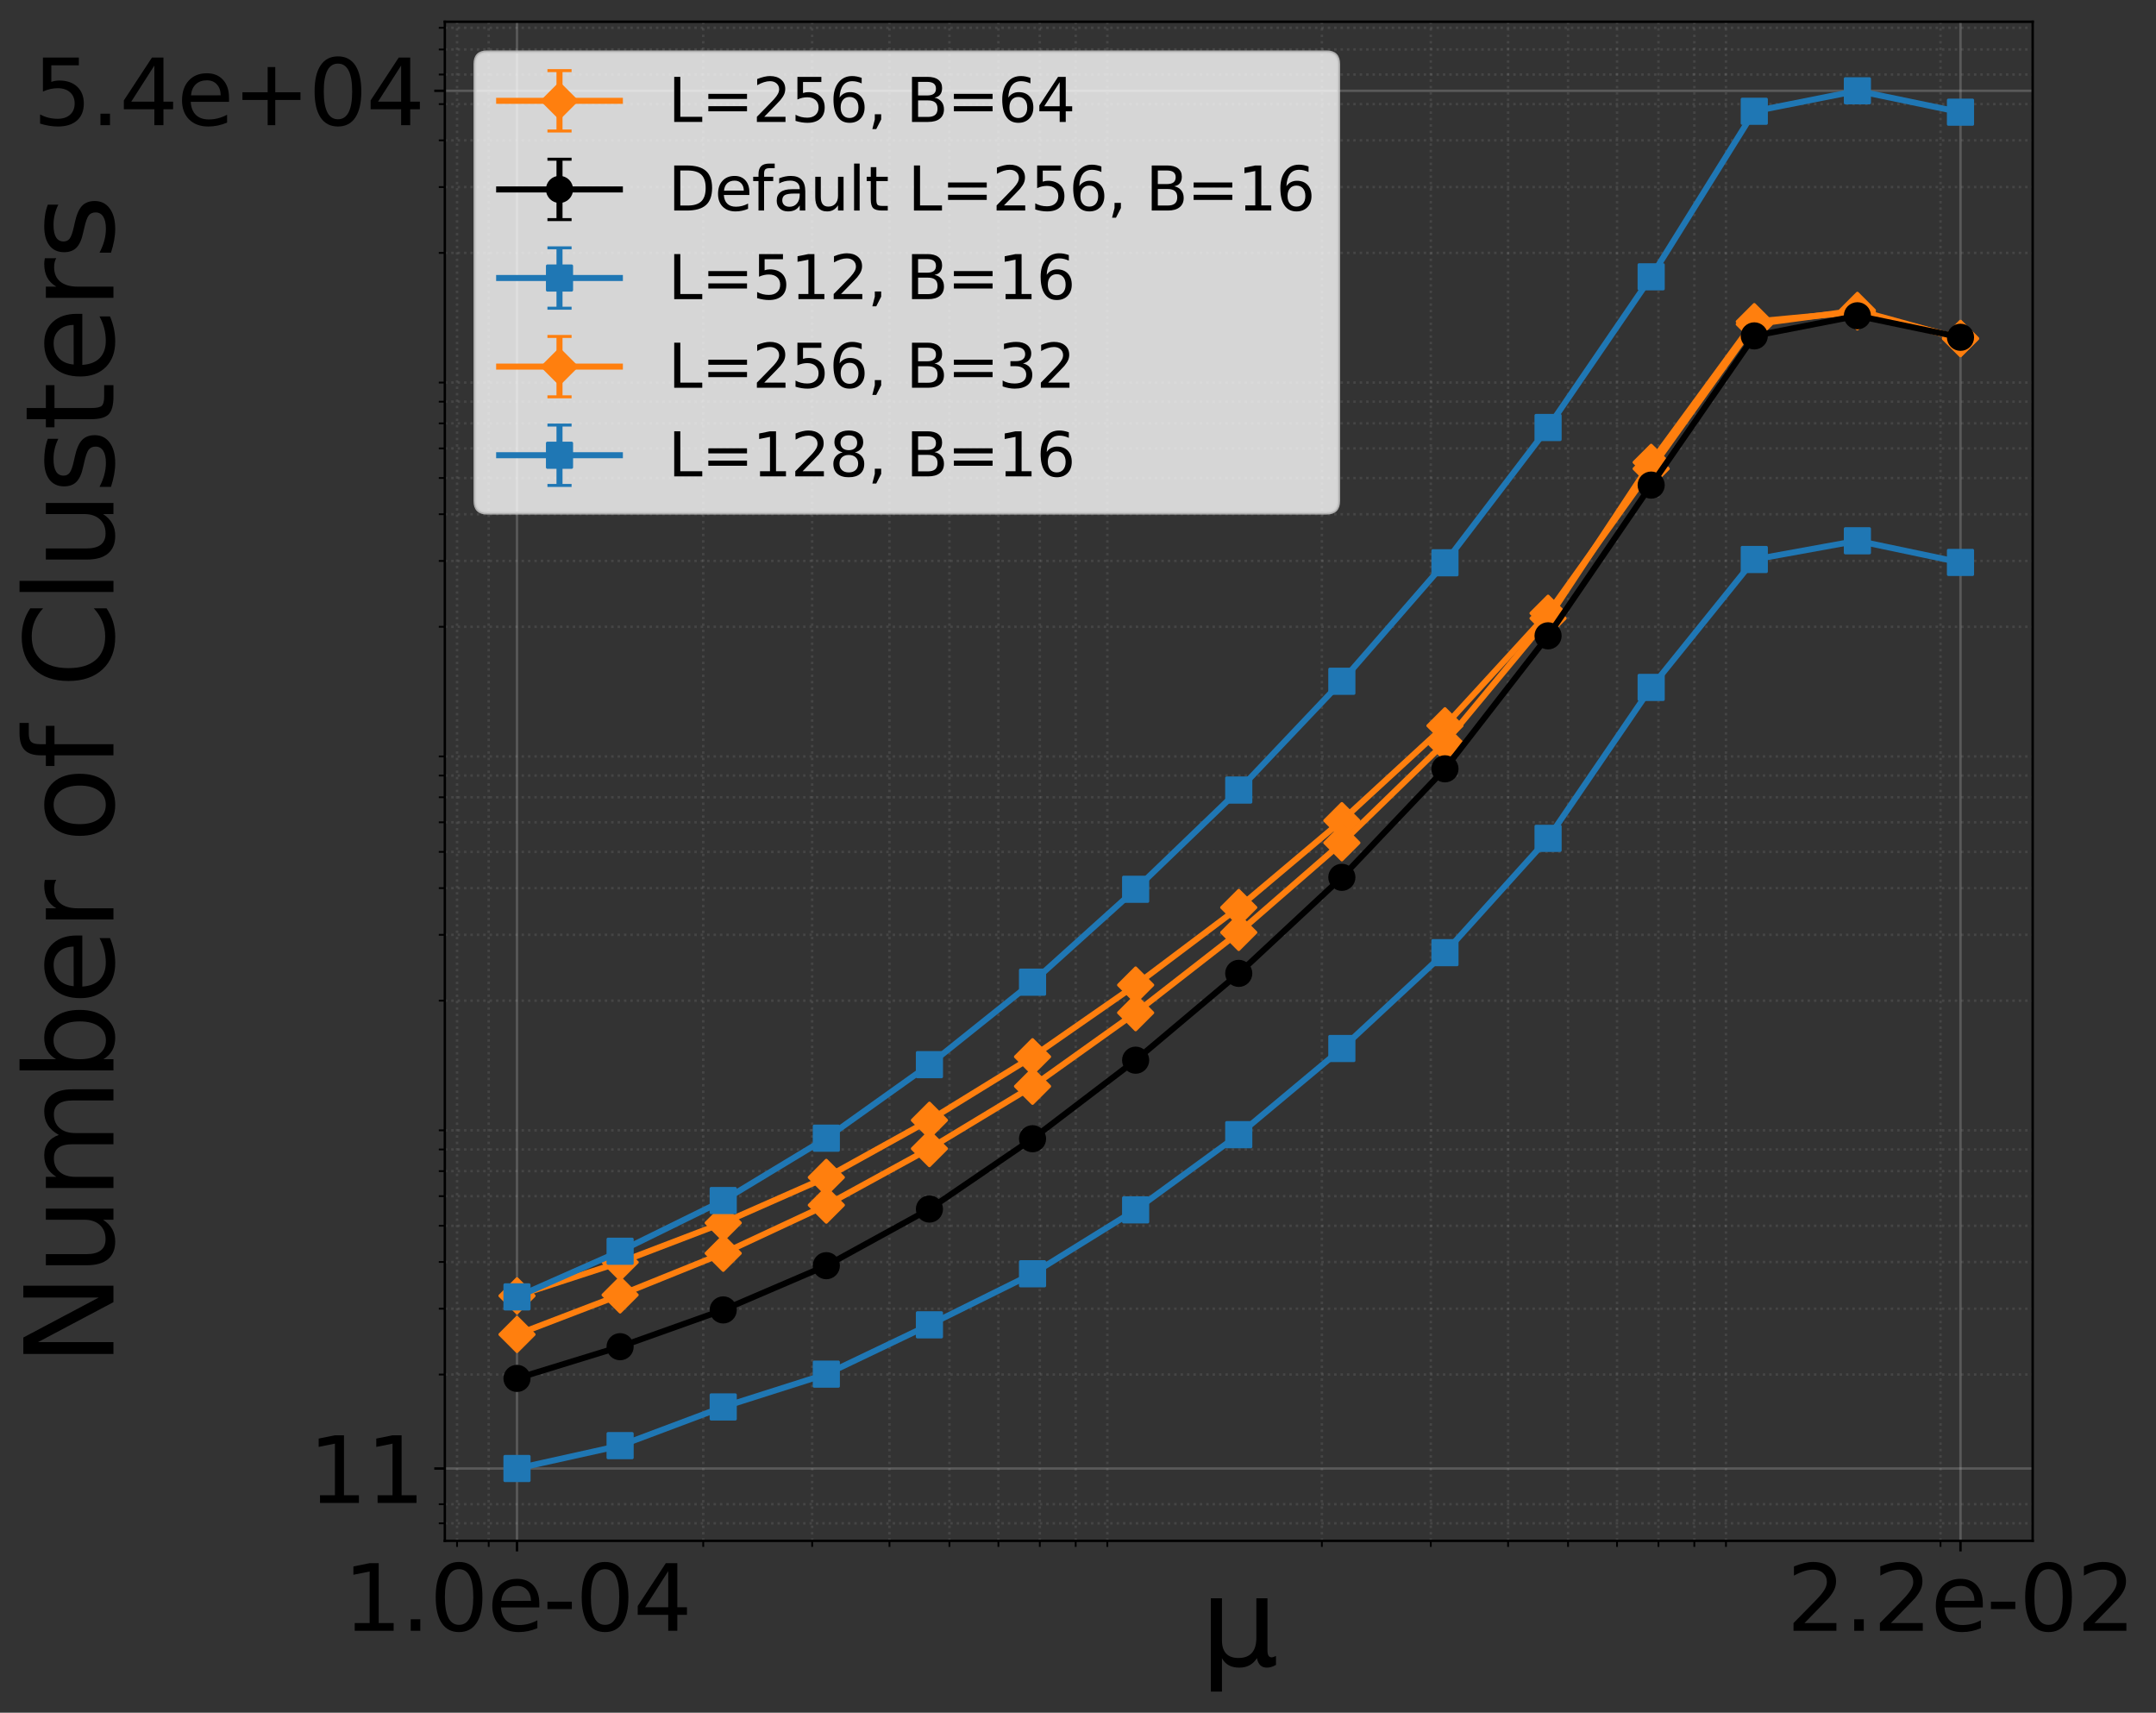 <?xml version="1.0" encoding="utf-8" standalone="no"?>
<!DOCTYPE svg PUBLIC "-//W3C//DTD SVG 1.1//EN"
  "http://www.w3.org/Graphics/SVG/1.1/DTD/svg11.dtd">
<svg xmlns:xlink="http://www.w3.org/1999/xlink" width="714.397pt" height="567.427pt" viewBox="0 0 714.397 567.427" xmlns="http://www.w3.org/2000/svg" version="1.1">
 <rect x="0" y="0" width="714.397" height="567.427" fill="#333333" stroke="none"/>
 <defs>
  <style type="text/css">*{stroke-linejoin: round; stroke-linecap: butt}</style>
 </defs>
 <g id="figure_1">
  <g id="patch_1">
   <path d="M 0 567.427 
L 714.397 567.427 
L 714.397 0 
L 0 0 
L 0 567.427 
z
" style="fill: none"/>
  </g>
  <g id="axes_1">
   <g id="patch_2">
    <path d="M 147.395 510.48 
L 673.529 510.48 
L 673.529 7.2 
L 147.395 7.2 
L 147.395 510.48 
z
" style="fill: none"/>
   </g>
   <g id="matplotlib.axis_1">
    <g id="xtick_1">
     <g id="line2d_1">
      <path d="M 171.31 510.48 
L 171.31 7.2 
" clip-path="url(#p525cf994ce)" style="fill: none; stroke: #b0b0b0; stroke-opacity: 0.3; stroke-width: 0.8; stroke-linecap: square"/>
     </g>
     <g id="line2d_2">
      <defs>
       <path id="m19aaa7cb0d" d="M 0 0 
L 0 3.5 
" style="stroke: #000000; stroke-width: 0.8"/>
      </defs>
      <g>
       <use xlink:href="#m19aaa7cb0d" x="171.31" y="510.48" style="stroke: #000000; stroke-width: 0.8"/>
      </g>
     </g>
     <g id="text_1">
      <!-- 1.0e-04 -->
      <g transform="translate(113.727 540.275) scale(0.3 -0.3)">
       <defs>
        <path id="DejaVuSans-31" d="M 794 531 
L 1825 531 
L 1825 4091 
L 703 3866 
L 703 4441 
L 1819 4666 
L 2450 4666 
L 2450 531 
L 3481 531 
L 3481 0 
L 794 0 
L 794 531 
z
" transform="scale(0.016)"/>
        <path id="DejaVuSans-2e" d="M 684 794 
L 1344 794 
L 1344 0 
L 684 0 
L 684 794 
z
" transform="scale(0.016)"/>
        <path id="DejaVuSans-30" d="M 2034 4250 
Q 1547 4250 1301 3770 
Q 1056 3291 1056 2328 
Q 1056 1369 1301 889 
Q 1547 409 2034 409 
Q 2525 409 2770 889 
Q 3016 1369 3016 2328 
Q 3016 3291 2770 3770 
Q 2525 4250 2034 4250 
z
M 2034 4750 
Q 2819 4750 3233 4129 
Q 3647 3509 3647 2328 
Q 3647 1150 3233 529 
Q 2819 -91 2034 -91 
Q 1250 -91 836 529 
Q 422 1150 422 2328 
Q 422 3509 836 4129 
Q 1250 4750 2034 4750 
z
" transform="scale(0.016)"/>
        <path id="DejaVuSans-65" d="M 3597 1894 
L 3597 1613 
L 953 1613 
Q 991 1019 1311 708 
Q 1631 397 2203 397 
Q 2534 397 2845 478 
Q 3156 559 3463 722 
L 3463 178 
Q 3153 47 2828 -22 
Q 2503 -91 2169 -91 
Q 1331 -91 842 396 
Q 353 884 353 1716 
Q 353 2575 817 3079 
Q 1281 3584 2069 3584 
Q 2775 3584 3186 3129 
Q 3597 2675 3597 1894 
z
M 3022 2063 
Q 3016 2534 2758 2815 
Q 2500 3097 2075 3097 
Q 1594 3097 1305 2825 
Q 1016 2553 972 2059 
L 3022 2063 
z
" transform="scale(0.016)"/>
        <path id="DejaVuSans-2d" d="M 313 2009 
L 1997 2009 
L 1997 1497 
L 313 1497 
L 313 2009 
z
" transform="scale(0.016)"/>
        <path id="DejaVuSans-34" d="M 2419 4116 
L 825 1625 
L 2419 1625 
L 2419 4116 
z
M 2253 4666 
L 3047 4666 
L 3047 1625 
L 3713 1625 
L 3713 1100 
L 3047 1100 
L 3047 0 
L 2419 0 
L 2419 1100 
L 313 1100 
L 313 1709 
L 2253 4666 
z
" transform="scale(0.016)"/>
       </defs>
       <use xlink:href="#DejaVuSans-31"/>
       <use xlink:href="#DejaVuSans-2e" x="63.623"/>
       <use xlink:href="#DejaVuSans-30" x="95.41"/>
       <use xlink:href="#DejaVuSans-65" x="159.033"/>
       <use xlink:href="#DejaVuSans-2d" x="220.557"/>
       <use xlink:href="#DejaVuSans-30" x="256.641"/>
       <use xlink:href="#DejaVuSans-34" x="320.264"/>
      </g>
     </g>
    </g>
    <g id="xtick_2">
     <g id="line2d_3">
      <path d="M 649.614 510.48 
L 649.614 7.2 
" clip-path="url(#p525cf994ce)" style="fill: none; stroke: #b0b0b0; stroke-opacity: 0.3; stroke-width: 0.8; stroke-linecap: square"/>
     </g>
     <g id="line2d_4">
      <g>
       <use xlink:href="#m19aaa7cb0d" x="649.614" y="510.48" style="stroke: #000000; stroke-width: 0.8"/>
      </g>
     </g>
     <g id="text_2">
      <!-- 2.2e-02 -->
      <g transform="translate(592.03 540.275) scale(0.3 -0.3)">
       <defs>
        <path id="DejaVuSans-32" d="M 1228 531 
L 3431 531 
L 3431 0 
L 469 0 
L 469 531 
Q 828 903 1448 1529 
Q 2069 2156 2228 2338 
Q 2531 2678 2651 2914 
Q 2772 3150 2772 3378 
Q 2772 3750 2511 3984 
Q 2250 4219 1831 4219 
Q 1534 4219 1204 4116 
Q 875 4013 500 3803 
L 500 4441 
Q 881 4594 1212 4672 
Q 1544 4750 1819 4750 
Q 2544 4750 2975 4387 
Q 3406 4025 3406 3419 
Q 3406 3131 3298 2873 
Q 3191 2616 2906 2266 
Q 2828 2175 2409 1742 
Q 1991 1309 1228 531 
z
" transform="scale(0.016)"/>
       </defs>
       <use xlink:href="#DejaVuSans-32"/>
       <use xlink:href="#DejaVuSans-2e" x="63.623"/>
       <use xlink:href="#DejaVuSans-32" x="95.41"/>
       <use xlink:href="#DejaVuSans-65" x="159.033"/>
       <use xlink:href="#DejaVuSans-2d" x="220.557"/>
       <use xlink:href="#DejaVuSans-30" x="256.641"/>
       <use xlink:href="#DejaVuSans-32" x="320.264"/>
      </g>
     </g>
    </g>
    <g id="xtick_3">
     <g id="line2d_5">
      <path d="M 151.445 510.48 
L 151.445 7.2 
" clip-path="url(#p525cf994ce)" style="fill: none; stroke-dasharray: 0.8,1.32; stroke-dashoffset: 0; stroke: #b0b0b0; stroke-opacity: 0.15; stroke-width: 0.8"/>
     </g>
     <g id="line2d_6">
      <defs>
       <path id="mc60183de6a" d="M 0 0 
L 0 2 
" style="stroke: #000000; stroke-width: 0.6"/>
      </defs>
      <g>
       <use xlink:href="#mc60183de6a" x="151.445" y="510.48" style="stroke: #000000; stroke-width: 0.6"/>
      </g>
     </g>
    </g>
    <g id="xtick_4">
     <g id="line2d_7">
      <path d="M 161.931 510.48 
L 161.931 7.2 
" clip-path="url(#p525cf994ce)" style="fill: none; stroke-dasharray: 0.8,1.32; stroke-dashoffset: 0; stroke: #b0b0b0; stroke-opacity: 0.15; stroke-width: 0.8"/>
     </g>
     <g id="line2d_8">
      <g>
       <use xlink:href="#mc60183de6a" x="161.931" y="510.48" style="stroke: #000000; stroke-width: 0.6"/>
      </g>
     </g>
    </g>
    <g id="xtick_5">
     <g id="line2d_9">
      <path d="M 233.018 510.48 
L 233.018 7.2 
" clip-path="url(#p525cf994ce)" style="fill: none; stroke-dasharray: 0.8,1.32; stroke-dashoffset: 0; stroke: #b0b0b0; stroke-opacity: 0.15; stroke-width: 0.8"/>
     </g>
     <g id="line2d_10">
      <g>
       <use xlink:href="#mc60183de6a" x="233.018" y="510.48" style="stroke: #000000; stroke-width: 0.6"/>
      </g>
     </g>
    </g>
    <g id="xtick_6">
     <g id="line2d_11">
      <path d="M 269.114 510.48 
L 269.114 7.2 
" clip-path="url(#p525cf994ce)" style="fill: none; stroke-dasharray: 0.8,1.32; stroke-dashoffset: 0; stroke: #b0b0b0; stroke-opacity: 0.15; stroke-width: 0.8"/>
     </g>
     <g id="line2d_12">
      <g>
       <use xlink:href="#mc60183de6a" x="269.114" y="510.48" style="stroke: #000000; stroke-width: 0.6"/>
      </g>
     </g>
    </g>
    <g id="xtick_7">
     <g id="line2d_13">
      <path d="M 294.725 510.48 
L 294.725 7.2 
" clip-path="url(#p525cf994ce)" style="fill: none; stroke-dasharray: 0.8,1.32; stroke-dashoffset: 0; stroke: #b0b0b0; stroke-opacity: 0.15; stroke-width: 0.8"/>
     </g>
     <g id="line2d_14">
      <g>
       <use xlink:href="#mc60183de6a" x="294.725" y="510.48" style="stroke: #000000; stroke-width: 0.6"/>
      </g>
     </g>
    </g>
    <g id="xtick_8">
     <g id="line2d_15">
      <path d="M 314.59 510.48 
L 314.59 7.2 
" clip-path="url(#p525cf994ce)" style="fill: none; stroke-dasharray: 0.8,1.32; stroke-dashoffset: 0; stroke: #b0b0b0; stroke-opacity: 0.15; stroke-width: 0.8"/>
     </g>
     <g id="line2d_16">
      <g>
       <use xlink:href="#mc60183de6a" x="314.59" y="510.48" style="stroke: #000000; stroke-width: 0.6"/>
      </g>
     </g>
    </g>
    <g id="xtick_9">
     <g id="line2d_17">
      <path d="M 330.821 510.48 
L 330.821 7.2 
" clip-path="url(#p525cf994ce)" style="fill: none; stroke-dasharray: 0.8,1.32; stroke-dashoffset: 0; stroke: #b0b0b0; stroke-opacity: 0.15; stroke-width: 0.8"/>
     </g>
     <g id="line2d_18">
      <g>
       <use xlink:href="#mc60183de6a" x="330.821" y="510.48" style="stroke: #000000; stroke-width: 0.6"/>
      </g>
     </g>
    </g>
    <g id="xtick_10">
     <g id="line2d_19">
      <path d="M 344.545 510.48 
L 344.545 7.2 
" clip-path="url(#p525cf994ce)" style="fill: none; stroke-dasharray: 0.8,1.32; stroke-dashoffset: 0; stroke: #b0b0b0; stroke-opacity: 0.15; stroke-width: 0.8"/>
     </g>
     <g id="line2d_20">
      <g>
       <use xlink:href="#mc60183de6a" x="344.545" y="510.48" style="stroke: #000000; stroke-width: 0.6"/>
      </g>
     </g>
    </g>
    <g id="xtick_11">
     <g id="line2d_21">
      <path d="M 356.432 510.48 
L 356.432 7.2 
" clip-path="url(#p525cf994ce)" style="fill: none; stroke-dasharray: 0.8,1.32; stroke-dashoffset: 0; stroke: #b0b0b0; stroke-opacity: 0.15; stroke-width: 0.8"/>
     </g>
     <g id="line2d_22">
      <g>
       <use xlink:href="#mc60183de6a" x="356.432" y="510.48" style="stroke: #000000; stroke-width: 0.6"/>
      </g>
     </g>
    </g>
    <g id="xtick_12">
     <g id="line2d_23">
      <path d="M 366.918 510.48 
L 366.918 7.2 
" clip-path="url(#p525cf994ce)" style="fill: none; stroke-dasharray: 0.8,1.32; stroke-dashoffset: 0; stroke: #b0b0b0; stroke-opacity: 0.15; stroke-width: 0.8"/>
     </g>
     <g id="line2d_24">
      <g>
       <use xlink:href="#mc60183de6a" x="366.918" y="510.48" style="stroke: #000000; stroke-width: 0.6"/>
      </g>
     </g>
    </g>
    <g id="xtick_13">
     <g id="line2d_25">
      <path d="M 438.005 510.48 
L 438.005 7.2 
" clip-path="url(#p525cf994ce)" style="fill: none; stroke-dasharray: 0.8,1.32; stroke-dashoffset: 0; stroke: #b0b0b0; stroke-opacity: 0.15; stroke-width: 0.8"/>
     </g>
     <g id="line2d_26">
      <g>
       <use xlink:href="#mc60183de6a" x="438.005" y="510.48" style="stroke: #000000; stroke-width: 0.6"/>
      </g>
     </g>
    </g>
    <g id="xtick_14">
     <g id="line2d_27">
      <path d="M 474.101 510.48 
L 474.101 7.2 
" clip-path="url(#p525cf994ce)" style="fill: none; stroke-dasharray: 0.8,1.32; stroke-dashoffset: 0; stroke: #b0b0b0; stroke-opacity: 0.15; stroke-width: 0.8"/>
     </g>
     <g id="line2d_28">
      <g>
       <use xlink:href="#mc60183de6a" x="474.101" y="510.48" style="stroke: #000000; stroke-width: 0.6"/>
      </g>
     </g>
    </g>
    <g id="xtick_15">
     <g id="line2d_29">
      <path d="M 499.712 510.48 
L 499.712 7.2 
" clip-path="url(#p525cf994ce)" style="fill: none; stroke-dasharray: 0.8,1.32; stroke-dashoffset: 0; stroke: #b0b0b0; stroke-opacity: 0.15; stroke-width: 0.8"/>
     </g>
     <g id="line2d_30">
      <g>
       <use xlink:href="#mc60183de6a" x="499.712" y="510.48" style="stroke: #000000; stroke-width: 0.6"/>
      </g>
     </g>
    </g>
    <g id="xtick_16">
     <g id="line2d_31">
      <path d="M 519.577 510.48 
L 519.577 7.2 
" clip-path="url(#p525cf994ce)" style="fill: none; stroke-dasharray: 0.8,1.32; stroke-dashoffset: 0; stroke: #b0b0b0; stroke-opacity: 0.15; stroke-width: 0.8"/>
     </g>
     <g id="line2d_32">
      <g>
       <use xlink:href="#mc60183de6a" x="519.577" y="510.48" style="stroke: #000000; stroke-width: 0.6"/>
      </g>
     </g>
    </g>
    <g id="xtick_17">
     <g id="line2d_33">
      <path d="M 535.808 510.48 
L 535.808 7.2 
" clip-path="url(#p525cf994ce)" style="fill: none; stroke-dasharray: 0.8,1.32; stroke-dashoffset: 0; stroke: #b0b0b0; stroke-opacity: 0.15; stroke-width: 0.8"/>
     </g>
     <g id="line2d_34">
      <g>
       <use xlink:href="#mc60183de6a" x="535.808" y="510.48" style="stroke: #000000; stroke-width: 0.6"/>
      </g>
     </g>
    </g>
    <g id="xtick_18">
     <g id="line2d_35">
      <path d="M 549.532 510.48 
L 549.532 7.2 
" clip-path="url(#p525cf994ce)" style="fill: none; stroke-dasharray: 0.8,1.32; stroke-dashoffset: 0; stroke: #b0b0b0; stroke-opacity: 0.15; stroke-width: 0.8"/>
     </g>
     <g id="line2d_36">
      <g>
       <use xlink:href="#mc60183de6a" x="549.532" y="510.48" style="stroke: #000000; stroke-width: 0.6"/>
      </g>
     </g>
    </g>
    <g id="xtick_19">
     <g id="line2d_37">
      <path d="M 561.419 510.48 
L 561.419 7.2 
" clip-path="url(#p525cf994ce)" style="fill: none; stroke-dasharray: 0.8,1.32; stroke-dashoffset: 0; stroke: #b0b0b0; stroke-opacity: 0.15; stroke-width: 0.8"/>
     </g>
     <g id="line2d_38">
      <g>
       <use xlink:href="#mc60183de6a" x="561.419" y="510.48" style="stroke: #000000; stroke-width: 0.6"/>
      </g>
     </g>
    </g>
    <g id="xtick_20">
     <g id="line2d_39">
      <path d="M 571.905 510.48 
L 571.905 7.2 
" clip-path="url(#p525cf994ce)" style="fill: none; stroke-dasharray: 0.8,1.32; stroke-dashoffset: 0; stroke: #b0b0b0; stroke-opacity: 0.15; stroke-width: 0.8"/>
     </g>
     <g id="line2d_40">
      <g>
       <use xlink:href="#mc60183de6a" x="571.905" y="510.48" style="stroke: #000000; stroke-width: 0.6"/>
      </g>
     </g>
    </g>
    <g id="xtick_21">
     <g id="line2d_41">
      <path d="M 642.992 510.48 
L 642.992 7.2 
" clip-path="url(#p525cf994ce)" style="fill: none; stroke-dasharray: 0.8,1.32; stroke-dashoffset: 0; stroke: #b0b0b0; stroke-opacity: 0.15; stroke-width: 0.8"/>
     </g>
     <g id="line2d_42">
      <g>
       <use xlink:href="#mc60183de6a" x="642.992" y="510.48" style="stroke: #000000; stroke-width: 0.6"/>
      </g>
     </g>
    </g>
    <g id="text_3">
     <!-- μ -->
     <g transform="translate(397.737 551.908) scale(0.4 -0.4)">
      <defs>
       <path id="DejaVuSans-3bc" d="M 544 -1331 
L 544 3500 
L 1119 3500 
L 1119 1325 
Q 1119 872 1334 640 
Q 1550 409 1972 409 
Q 2434 409 2667 671 
Q 2900 934 2900 1459 
L 2900 3500 
L 3475 3500 
L 3475 806 
Q 3475 619 3529 530 
Q 3584 441 3700 441 
Q 3728 441 3778 458 
Q 3828 475 3916 513 
L 3916 50 
Q 3788 -22 3673 -56 
Q 3559 -91 3450 -91 
Q 3234 -91 3106 31 
Q 2978 153 2931 403 
Q 2775 156 2548 32 
Q 2322 -91 2016 -91 
Q 1697 -91 1473 31 
Q 1250 153 1119 397 
L 1119 -1331 
L 544 -1331 
z
" transform="scale(0.016)"/>
      </defs>
      <use xlink:href="#DejaVuSans-3bc"/>
     </g>
    </g>
   </g>
   <g id="matplotlib.axis_2">
    <g id="ytick_1">
     <g id="line2d_43">
      <path d="M 147.395 486.518 
L 673.529 486.518 
" clip-path="url(#p525cf994ce)" style="fill: none; stroke: #b0b0b0; stroke-opacity: 0.3; stroke-width: 0.8; stroke-linecap: square"/>
     </g>
     <g id="line2d_44">
      <defs>
       <path id="maae621c1f9" d="M 0 0 
L -3.5 0 
" style="stroke: #000000; stroke-width: 0.8"/>
      </defs>
      <g>
       <use xlink:href="#maae621c1f9" x="147.395" y="486.518" style="stroke: #000000; stroke-width: 0.8"/>
      </g>
     </g>
     <g id="text_4">
      <!-- 11 -->
      <g transform="translate(102.22 497.916) scale(0.3 -0.3)">
       <use xlink:href="#DejaVuSans-31"/>
       <use xlink:href="#DejaVuSans-31" x="63.623"/>
      </g>
     </g>
    </g>
    <g id="ytick_2">
     <g id="line2d_45">
      <path d="M 147.395 30.078 
L 673.529 30.078 
" clip-path="url(#p525cf994ce)" style="fill: none; stroke: #b0b0b0; stroke-opacity: 0.3; stroke-width: 0.8; stroke-linecap: square"/>
     </g>
     <g id="line2d_46">
      <g>
       <use xlink:href="#maae621c1f9" x="147.395" y="30.078" style="stroke: #000000; stroke-width: 0.8"/>
      </g>
     </g>
     <g id="text_5">
      <!-- 5.4e+04 -->
      <g transform="translate(10.912 41.476) scale(0.3 -0.3)">
       <defs>
        <path id="DejaVuSans-35" d="M 691 4666 
L 3169 4666 
L 3169 4134 
L 1269 4134 
L 1269 2991 
Q 1406 3038 1543 3061 
Q 1681 3084 1819 3084 
Q 2600 3084 3056 2656 
Q 3513 2228 3513 1497 
Q 3513 744 3044 326 
Q 2575 -91 1722 -91 
Q 1428 -91 1123 -41 
Q 819 9 494 109 
L 494 744 
Q 775 591 1075 516 
Q 1375 441 1709 441 
Q 2250 441 2565 725 
Q 2881 1009 2881 1497 
Q 2881 1984 2565 2268 
Q 2250 2553 1709 2553 
Q 1456 2553 1204 2497 
Q 953 2441 691 2322 
L 691 4666 
z
" transform="scale(0.016)"/>
        <path id="DejaVuSans-2b" d="M 2944 4013 
L 2944 2272 
L 4684 2272 
L 4684 1741 
L 2944 1741 
L 2944 0 
L 2419 0 
L 2419 1741 
L 678 1741 
L 678 2272 
L 2419 2272 
L 2419 4013 
L 2944 4013 
z
" transform="scale(0.016)"/>
       </defs>
       <use xlink:href="#DejaVuSans-35"/>
       <use xlink:href="#DejaVuSans-2e" x="63.623"/>
       <use xlink:href="#DejaVuSans-34" x="95.41"/>
       <use xlink:href="#DejaVuSans-65" x="159.033"/>
       <use xlink:href="#DejaVuSans-2b" x="220.557"/>
       <use xlink:href="#DejaVuSans-30" x="304.346"/>
       <use xlink:href="#DejaVuSans-34" x="367.969"/>
      </g>
     </g>
    </g>
    <g id="ytick_3">
     <g id="line2d_47">
      <path d="M 147.395 504.678 
L 673.529 504.678 
" clip-path="url(#p525cf994ce)" style="fill: none; stroke-dasharray: 0.8,1.32; stroke-dashoffset: 0; stroke: #b0b0b0; stroke-opacity: 0.15; stroke-width: 0.8"/>
     </g>
     <g id="line2d_48">
      <defs>
       <path id="ma787ed0cae" d="M 0 0 
L -2 0 
" style="stroke: #000000; stroke-width: 0.6"/>
      </defs>
      <g>
       <use xlink:href="#ma787ed0cae" x="147.395" y="504.678" style="stroke: #000000; stroke-width: 0.6"/>
      </g>
     </g>
    </g>
    <g id="ytick_4">
     <g id="line2d_49">
      <path d="M 147.395 498.342 
L 673.529 498.342 
" clip-path="url(#p525cf994ce)" style="fill: none; stroke-dasharray: 0.8,1.32; stroke-dashoffset: 0; stroke: #b0b0b0; stroke-opacity: 0.15; stroke-width: 0.8"/>
     </g>
     <g id="line2d_50">
      <g>
       <use xlink:href="#ma787ed0cae" x="147.395" y="498.342" style="stroke: #000000; stroke-width: 0.6"/>
      </g>
     </g>
    </g>
    <g id="ytick_5">
     <g id="line2d_51">
      <path d="M 147.395 455.386 
L 673.529 455.386 
" clip-path="url(#p525cf994ce)" style="fill: none; stroke-dasharray: 0.8,1.32; stroke-dashoffset: 0; stroke: #b0b0b0; stroke-opacity: 0.15; stroke-width: 0.8"/>
     </g>
     <g id="line2d_52">
      <g>
       <use xlink:href="#ma787ed0cae" x="147.395" y="455.386" style="stroke: #000000; stroke-width: 0.6"/>
      </g>
     </g>
    </g>
    <g id="ytick_6">
     <g id="line2d_53">
      <path d="M 147.395 433.574 
L 673.529 433.574 
" clip-path="url(#p525cf994ce)" style="fill: none; stroke-dasharray: 0.8,1.32; stroke-dashoffset: 0; stroke: #b0b0b0; stroke-opacity: 0.15; stroke-width: 0.8"/>
     </g>
     <g id="line2d_54">
      <g>
       <use xlink:href="#ma787ed0cae" x="147.395" y="433.574" style="stroke: #000000; stroke-width: 0.6"/>
      </g>
     </g>
    </g>
    <g id="ytick_7">
     <g id="line2d_55">
      <path d="M 147.395 418.098 
L 673.529 418.098 
" clip-path="url(#p525cf994ce)" style="fill: none; stroke-dasharray: 0.8,1.32; stroke-dashoffset: 0; stroke: #b0b0b0; stroke-opacity: 0.15; stroke-width: 0.8"/>
     </g>
     <g id="line2d_56">
      <g>
       <use xlink:href="#ma787ed0cae" x="147.395" y="418.098" style="stroke: #000000; stroke-width: 0.6"/>
      </g>
     </g>
    </g>
    <g id="ytick_8">
     <g id="line2d_57">
      <path d="M 147.395 406.094 
L 673.529 406.094 
" clip-path="url(#p525cf994ce)" style="fill: none; stroke-dasharray: 0.8,1.32; stroke-dashoffset: 0; stroke: #b0b0b0; stroke-opacity: 0.15; stroke-width: 0.8"/>
     </g>
     <g id="line2d_58">
      <g>
       <use xlink:href="#ma787ed0cae" x="147.395" y="406.094" style="stroke: #000000; stroke-width: 0.6"/>
      </g>
     </g>
    </g>
    <g id="ytick_9">
     <g id="line2d_59">
      <path d="M 147.395 396.287 
L 673.529 396.287 
" clip-path="url(#p525cf994ce)" style="fill: none; stroke-dasharray: 0.8,1.32; stroke-dashoffset: 0; stroke: #b0b0b0; stroke-opacity: 0.15; stroke-width: 0.8"/>
     </g>
     <g id="line2d_60">
      <g>
       <use xlink:href="#ma787ed0cae" x="147.395" y="396.287" style="stroke: #000000; stroke-width: 0.6"/>
      </g>
     </g>
    </g>
    <g id="ytick_10">
     <g id="line2d_61">
      <path d="M 147.395 387.994 
L 673.529 387.994 
" clip-path="url(#p525cf994ce)" style="fill: none; stroke-dasharray: 0.8,1.32; stroke-dashoffset: 0; stroke: #b0b0b0; stroke-opacity: 0.15; stroke-width: 0.8"/>
     </g>
     <g id="line2d_62">
      <g>
       <use xlink:href="#ma787ed0cae" x="147.395" y="387.994" style="stroke: #000000; stroke-width: 0.6"/>
      </g>
     </g>
    </g>
    <g id="ytick_11">
     <g id="line2d_63">
      <path d="M 147.395 380.811 
L 673.529 380.811 
" clip-path="url(#p525cf994ce)" style="fill: none; stroke-dasharray: 0.8,1.32; stroke-dashoffset: 0; stroke: #b0b0b0; stroke-opacity: 0.15; stroke-width: 0.8"/>
     </g>
     <g id="line2d_64">
      <g>
       <use xlink:href="#ma787ed0cae" x="147.395" y="380.811" style="stroke: #000000; stroke-width: 0.6"/>
      </g>
     </g>
    </g>
    <g id="ytick_12">
     <g id="line2d_65">
      <path d="M 147.395 374.475 
L 673.529 374.475 
" clip-path="url(#p525cf994ce)" style="fill: none; stroke-dasharray: 0.8,1.32; stroke-dashoffset: 0; stroke: #b0b0b0; stroke-opacity: 0.15; stroke-width: 0.8"/>
     </g>
     <g id="line2d_66">
      <g>
       <use xlink:href="#ma787ed0cae" x="147.395" y="374.475" style="stroke: #000000; stroke-width: 0.6"/>
      </g>
     </g>
    </g>
    <g id="ytick_13">
     <g id="line2d_67">
      <path d="M 147.395 331.519 
L 673.529 331.519 
" clip-path="url(#p525cf994ce)" style="fill: none; stroke-dasharray: 0.8,1.32; stroke-dashoffset: 0; stroke: #b0b0b0; stroke-opacity: 0.15; stroke-width: 0.8"/>
     </g>
     <g id="line2d_68">
      <g>
       <use xlink:href="#ma787ed0cae" x="147.395" y="331.519" style="stroke: #000000; stroke-width: 0.6"/>
      </g>
     </g>
    </g>
    <g id="ytick_14">
     <g id="line2d_69">
      <path d="M 147.395 309.707 
L 673.529 309.707 
" clip-path="url(#p525cf994ce)" style="fill: none; stroke-dasharray: 0.8,1.32; stroke-dashoffset: 0; stroke: #b0b0b0; stroke-opacity: 0.15; stroke-width: 0.8"/>
     </g>
     <g id="line2d_70">
      <g>
       <use xlink:href="#ma787ed0cae" x="147.395" y="309.707" style="stroke: #000000; stroke-width: 0.6"/>
      </g>
     </g>
    </g>
    <g id="ytick_15">
     <g id="line2d_71">
      <path d="M 147.395 294.231 
L 673.529 294.231 
" clip-path="url(#p525cf994ce)" style="fill: none; stroke-dasharray: 0.8,1.32; stroke-dashoffset: 0; stroke: #b0b0b0; stroke-opacity: 0.15; stroke-width: 0.8"/>
     </g>
     <g id="line2d_72">
      <g>
       <use xlink:href="#ma787ed0cae" x="147.395" y="294.231" style="stroke: #000000; stroke-width: 0.6"/>
      </g>
     </g>
    </g>
    <g id="ytick_16">
     <g id="line2d_73">
      <path d="M 147.395 282.227 
L 673.529 282.227 
" clip-path="url(#p525cf994ce)" style="fill: none; stroke-dasharray: 0.8,1.32; stroke-dashoffset: 0; stroke: #b0b0b0; stroke-opacity: 0.15; stroke-width: 0.8"/>
     </g>
     <g id="line2d_74">
      <g>
       <use xlink:href="#ma787ed0cae" x="147.395" y="282.227" style="stroke: #000000; stroke-width: 0.6"/>
      </g>
     </g>
    </g>
    <g id="ytick_17">
     <g id="line2d_75">
      <path d="M 147.395 272.419 
L 673.529 272.419 
" clip-path="url(#p525cf994ce)" style="fill: none; stroke-dasharray: 0.8,1.32; stroke-dashoffset: 0; stroke: #b0b0b0; stroke-opacity: 0.15; stroke-width: 0.8"/>
     </g>
     <g id="line2d_76">
      <g>
       <use xlink:href="#ma787ed0cae" x="147.395" y="272.419" style="stroke: #000000; stroke-width: 0.6"/>
      </g>
     </g>
    </g>
    <g id="ytick_18">
     <g id="line2d_77">
      <path d="M 147.395 264.127 
L 673.529 264.127 
" clip-path="url(#p525cf994ce)" style="fill: none; stroke-dasharray: 0.8,1.32; stroke-dashoffset: 0; stroke: #b0b0b0; stroke-opacity: 0.15; stroke-width: 0.8"/>
     </g>
     <g id="line2d_78">
      <g>
       <use xlink:href="#ma787ed0cae" x="147.395" y="264.127" style="stroke: #000000; stroke-width: 0.6"/>
      </g>
     </g>
    </g>
    <g id="ytick_19">
     <g id="line2d_79">
      <path d="M 147.395 256.943 
L 673.529 256.943 
" clip-path="url(#p525cf994ce)" style="fill: none; stroke-dasharray: 0.8,1.32; stroke-dashoffset: 0; stroke: #b0b0b0; stroke-opacity: 0.15; stroke-width: 0.8"/>
     </g>
     <g id="line2d_80">
      <g>
       <use xlink:href="#ma787ed0cae" x="147.395" y="256.943" style="stroke: #000000; stroke-width: 0.6"/>
      </g>
     </g>
    </g>
    <g id="ytick_20">
     <g id="line2d_81">
      <path d="M 147.395 250.607 
L 673.529 250.607 
" clip-path="url(#p525cf994ce)" style="fill: none; stroke-dasharray: 0.8,1.32; stroke-dashoffset: 0; stroke: #b0b0b0; stroke-opacity: 0.15; stroke-width: 0.8"/>
     </g>
     <g id="line2d_82">
      <g>
       <use xlink:href="#ma787ed0cae" x="147.395" y="250.607" style="stroke: #000000; stroke-width: 0.6"/>
      </g>
     </g>
    </g>
    <g id="ytick_21">
     <g id="line2d_83">
      <path d="M 147.395 207.652 
L 673.529 207.652 
" clip-path="url(#p525cf994ce)" style="fill: none; stroke-dasharray: 0.8,1.32; stroke-dashoffset: 0; stroke: #b0b0b0; stroke-opacity: 0.15; stroke-width: 0.8"/>
     </g>
     <g id="line2d_84">
      <g>
       <use xlink:href="#ma787ed0cae" x="147.395" y="207.652" style="stroke: #000000; stroke-width: 0.6"/>
      </g>
     </g>
    </g>
    <g id="ytick_22">
     <g id="line2d_85">
      <path d="M 147.395 185.84 
L 673.529 185.84 
" clip-path="url(#p525cf994ce)" style="fill: none; stroke-dasharray: 0.8,1.32; stroke-dashoffset: 0; stroke: #b0b0b0; stroke-opacity: 0.15; stroke-width: 0.8"/>
     </g>
     <g id="line2d_86">
      <g>
       <use xlink:href="#ma787ed0cae" x="147.395" y="185.84" style="stroke: #000000; stroke-width: 0.6"/>
      </g>
     </g>
    </g>
    <g id="ytick_23">
     <g id="line2d_87">
      <path d="M 147.395 170.364 
L 673.529 170.364 
" clip-path="url(#p525cf994ce)" style="fill: none; stroke-dasharray: 0.8,1.32; stroke-dashoffset: 0; stroke: #b0b0b0; stroke-opacity: 0.15; stroke-width: 0.8"/>
     </g>
     <g id="line2d_88">
      <g>
       <use xlink:href="#ma787ed0cae" x="147.395" y="170.364" style="stroke: #000000; stroke-width: 0.6"/>
      </g>
     </g>
    </g>
    <g id="ytick_24">
     <g id="line2d_89">
      <path d="M 147.395 158.36 
L 673.529 158.36 
" clip-path="url(#p525cf994ce)" style="fill: none; stroke-dasharray: 0.8,1.32; stroke-dashoffset: 0; stroke: #b0b0b0; stroke-opacity: 0.15; stroke-width: 0.8"/>
     </g>
     <g id="line2d_90">
      <g>
       <use xlink:href="#ma787ed0cae" x="147.395" y="158.36" style="stroke: #000000; stroke-width: 0.6"/>
      </g>
     </g>
    </g>
    <g id="ytick_25">
     <g id="line2d_91">
      <path d="M 147.395 148.552 
L 673.529 148.552 
" clip-path="url(#p525cf994ce)" style="fill: none; stroke-dasharray: 0.8,1.32; stroke-dashoffset: 0; stroke: #b0b0b0; stroke-opacity: 0.15; stroke-width: 0.8"/>
     </g>
     <g id="line2d_92">
      <g>
       <use xlink:href="#ma787ed0cae" x="147.395" y="148.552" style="stroke: #000000; stroke-width: 0.6"/>
      </g>
     </g>
    </g>
    <g id="ytick_26">
     <g id="line2d_93">
      <path d="M 147.395 140.26 
L 673.529 140.26 
" clip-path="url(#p525cf994ce)" style="fill: none; stroke-dasharray: 0.8,1.32; stroke-dashoffset: 0; stroke: #b0b0b0; stroke-opacity: 0.15; stroke-width: 0.8"/>
     </g>
     <g id="line2d_94">
      <g>
       <use xlink:href="#ma787ed0cae" x="147.395" y="140.26" style="stroke: #000000; stroke-width: 0.6"/>
      </g>
     </g>
    </g>
    <g id="ytick_27">
     <g id="line2d_95">
      <path d="M 147.395 133.076 
L 673.529 133.076 
" clip-path="url(#p525cf994ce)" style="fill: none; stroke-dasharray: 0.8,1.32; stroke-dashoffset: 0; stroke: #b0b0b0; stroke-opacity: 0.15; stroke-width: 0.8"/>
     </g>
     <g id="line2d_96">
      <g>
       <use xlink:href="#ma787ed0cae" x="147.395" y="133.076" style="stroke: #000000; stroke-width: 0.6"/>
      </g>
     </g>
    </g>
    <g id="ytick_28">
     <g id="line2d_97">
      <path d="M 147.395 126.74 
L 673.529 126.74 
" clip-path="url(#p525cf994ce)" style="fill: none; stroke-dasharray: 0.8,1.32; stroke-dashoffset: 0; stroke: #b0b0b0; stroke-opacity: 0.15; stroke-width: 0.8"/>
     </g>
     <g id="line2d_98">
      <g>
       <use xlink:href="#ma787ed0cae" x="147.395" y="126.74" style="stroke: #000000; stroke-width: 0.6"/>
      </g>
     </g>
    </g>
    <g id="ytick_29">
     <g id="line2d_99">
      <path d="M 147.395 83.785 
L 673.529 83.785 
" clip-path="url(#p525cf994ce)" style="fill: none; stroke-dasharray: 0.8,1.32; stroke-dashoffset: 0; stroke: #b0b0b0; stroke-opacity: 0.15; stroke-width: 0.8"/>
     </g>
     <g id="line2d_100">
      <g>
       <use xlink:href="#ma787ed0cae" x="147.395" y="83.785" style="stroke: #000000; stroke-width: 0.6"/>
      </g>
     </g>
    </g>
    <g id="ytick_30">
     <g id="line2d_101">
      <path d="M 147.395 61.973 
L 673.529 61.973 
" clip-path="url(#p525cf994ce)" style="fill: none; stroke-dasharray: 0.8,1.32; stroke-dashoffset: 0; stroke: #b0b0b0; stroke-opacity: 0.15; stroke-width: 0.8"/>
     </g>
     <g id="line2d_102">
      <g>
       <use xlink:href="#ma787ed0cae" x="147.395" y="61.973" style="stroke: #000000; stroke-width: 0.6"/>
      </g>
     </g>
    </g>
    <g id="ytick_31">
     <g id="line2d_103">
      <path d="M 147.395 46.497 
L 673.529 46.497 
" clip-path="url(#p525cf994ce)" style="fill: none; stroke-dasharray: 0.8,1.32; stroke-dashoffset: 0; stroke: #b0b0b0; stroke-opacity: 0.15; stroke-width: 0.8"/>
     </g>
     <g id="line2d_104">
      <g>
       <use xlink:href="#ma787ed0cae" x="147.395" y="46.497" style="stroke: #000000; stroke-width: 0.6"/>
      </g>
     </g>
    </g>
    <g id="ytick_32">
     <g id="line2d_105">
      <path d="M 147.395 34.493 
L 673.529 34.493 
" clip-path="url(#p525cf994ce)" style="fill: none; stroke-dasharray: 0.8,1.32; stroke-dashoffset: 0; stroke: #b0b0b0; stroke-opacity: 0.15; stroke-width: 0.8"/>
     </g>
     <g id="line2d_106">
      <g>
       <use xlink:href="#ma787ed0cae" x="147.395" y="34.493" style="stroke: #000000; stroke-width: 0.6"/>
      </g>
     </g>
    </g>
    <g id="ytick_33">
     <g id="line2d_107">
      <path d="M 147.395 24.685 
L 673.529 24.685 
" clip-path="url(#p525cf994ce)" style="fill: none; stroke-dasharray: 0.8,1.32; stroke-dashoffset: 0; stroke: #b0b0b0; stroke-opacity: 0.15; stroke-width: 0.8"/>
     </g>
     <g id="line2d_108">
      <g>
       <use xlink:href="#ma787ed0cae" x="147.395" y="24.685" style="stroke: #000000; stroke-width: 0.6"/>
      </g>
     </g>
    </g>
    <g id="ytick_34">
     <g id="line2d_109">
      <path d="M 147.395 16.392 
L 673.529 16.392 
" clip-path="url(#p525cf994ce)" style="fill: none; stroke-dasharray: 0.8,1.32; stroke-dashoffset: 0; stroke: #b0b0b0; stroke-opacity: 0.15; stroke-width: 0.8"/>
     </g>
     <g id="line2d_110">
      <g>
       <use xlink:href="#ma787ed0cae" x="147.395" y="16.392" style="stroke: #000000; stroke-width: 0.6"/>
      </g>
     </g>
    </g>
    <g id="ytick_35">
     <g id="line2d_111">
      <path d="M 147.395 9.209 
L 673.529 9.209 
" clip-path="url(#p525cf994ce)" style="fill: none; stroke-dasharray: 0.8,1.32; stroke-dashoffset: 0; stroke: #b0b0b0; stroke-opacity: 0.15; stroke-width: 0.8"/>
     </g>
     <g id="line2d_112">
      <g>
       <use xlink:href="#ma787ed0cae" x="147.395" y="9.209" style="stroke: #000000; stroke-width: 0.6"/>
      </g>
     </g>
    </g>
    <g id="text_6">
     <!-- Number of Clusters -->
     <g transform="translate(37.594 452.577) rotate(-90) scale(0.4 -0.4)">
      <defs>
       <path id="DejaVuSans-4e" d="M 628 4666 
L 1478 4666 
L 3547 763 
L 3547 4666 
L 4159 4666 
L 4159 0 
L 3309 0 
L 1241 3903 
L 1241 0 
L 628 0 
L 628 4666 
z
" transform="scale(0.016)"/>
       <path id="DejaVuSans-75" d="M 544 1381 
L 544 3500 
L 1119 3500 
L 1119 1403 
Q 1119 906 1312 657 
Q 1506 409 1894 409 
Q 2359 409 2629 706 
Q 2900 1003 2900 1516 
L 2900 3500 
L 3475 3500 
L 3475 0 
L 2900 0 
L 2900 538 
Q 2691 219 2414 64 
Q 2138 -91 1772 -91 
Q 1169 -91 856 284 
Q 544 659 544 1381 
z
M 1991 3584 
L 1991 3584 
z
" transform="scale(0.016)"/>
       <path id="DejaVuSans-6d" d="M 3328 2828 
Q 3544 3216 3844 3400 
Q 4144 3584 4550 3584 
Q 5097 3584 5394 3201 
Q 5691 2819 5691 2113 
L 5691 0 
L 5113 0 
L 5113 2094 
Q 5113 2597 4934 2840 
Q 4756 3084 4391 3084 
Q 3944 3084 3684 2787 
Q 3425 2491 3425 1978 
L 3425 0 
L 2847 0 
L 2847 2094 
Q 2847 2600 2669 2842 
Q 2491 3084 2119 3084 
Q 1678 3084 1418 2786 
Q 1159 2488 1159 1978 
L 1159 0 
L 581 0 
L 581 3500 
L 1159 3500 
L 1159 2956 
Q 1356 3278 1631 3431 
Q 1906 3584 2284 3584 
Q 2666 3584 2933 3390 
Q 3200 3197 3328 2828 
z
" transform="scale(0.016)"/>
       <path id="DejaVuSans-62" d="M 3116 1747 
Q 3116 2381 2855 2742 
Q 2594 3103 2138 3103 
Q 1681 3103 1420 2742 
Q 1159 2381 1159 1747 
Q 1159 1113 1420 752 
Q 1681 391 2138 391 
Q 2594 391 2855 752 
Q 3116 1113 3116 1747 
z
M 1159 2969 
Q 1341 3281 1617 3432 
Q 1894 3584 2278 3584 
Q 2916 3584 3314 3078 
Q 3713 2572 3713 1747 
Q 3713 922 3314 415 
Q 2916 -91 2278 -91 
Q 1894 -91 1617 61 
Q 1341 213 1159 525 
L 1159 0 
L 581 0 
L 581 4863 
L 1159 4863 
L 1159 2969 
z
" transform="scale(0.016)"/>
       <path id="DejaVuSans-72" d="M 2631 2963 
Q 2534 3019 2420 3045 
Q 2306 3072 2169 3072 
Q 1681 3072 1420 2755 
Q 1159 2438 1159 1844 
L 1159 0 
L 581 0 
L 581 3500 
L 1159 3500 
L 1159 2956 
Q 1341 3275 1631 3429 
Q 1922 3584 2338 3584 
Q 2397 3584 2469 3576 
Q 2541 3569 2628 3553 
L 2631 2963 
z
" transform="scale(0.016)"/>
       <path id="DejaVuSans-20" transform="scale(0.016)"/>
       <path id="DejaVuSans-6f" d="M 1959 3097 
Q 1497 3097 1228 2736 
Q 959 2375 959 1747 
Q 959 1119 1226 758 
Q 1494 397 1959 397 
Q 2419 397 2687 759 
Q 2956 1122 2956 1747 
Q 2956 2369 2687 2733 
Q 2419 3097 1959 3097 
z
M 1959 3584 
Q 2709 3584 3137 3096 
Q 3566 2609 3566 1747 
Q 3566 888 3137 398 
Q 2709 -91 1959 -91 
Q 1206 -91 779 398 
Q 353 888 353 1747 
Q 353 2609 779 3096 
Q 1206 3584 1959 3584 
z
" transform="scale(0.016)"/>
       <path id="DejaVuSans-66" d="M 2375 4863 
L 2375 4384 
L 1825 4384 
Q 1516 4384 1395 4259 
Q 1275 4134 1275 3809 
L 1275 3500 
L 2222 3500 
L 2222 3053 
L 1275 3053 
L 1275 0 
L 697 0 
L 697 3053 
L 147 3053 
L 147 3500 
L 697 3500 
L 697 3744 
Q 697 4328 969 4595 
Q 1241 4863 1831 4863 
L 2375 4863 
z
" transform="scale(0.016)"/>
       <path id="DejaVuSans-43" d="M 4122 4306 
L 4122 3641 
Q 3803 3938 3442 4084 
Q 3081 4231 2675 4231 
Q 1875 4231 1450 3742 
Q 1025 3253 1025 2328 
Q 1025 1406 1450 917 
Q 1875 428 2675 428 
Q 3081 428 3442 575 
Q 3803 722 4122 1019 
L 4122 359 
Q 3791 134 3420 21 
Q 3050 -91 2638 -91 
Q 1578 -91 968 557 
Q 359 1206 359 2328 
Q 359 3453 968 4101 
Q 1578 4750 2638 4750 
Q 3056 4750 3426 4639 
Q 3797 4528 4122 4306 
z
" transform="scale(0.016)"/>
       <path id="DejaVuSans-6c" d="M 603 4863 
L 1178 4863 
L 1178 0 
L 603 0 
L 603 4863 
z
" transform="scale(0.016)"/>
       <path id="DejaVuSans-73" d="M 2834 3397 
L 2834 2853 
Q 2591 2978 2328 3040 
Q 2066 3103 1784 3103 
Q 1356 3103 1142 2972 
Q 928 2841 928 2578 
Q 928 2378 1081 2264 
Q 1234 2150 1697 2047 
L 1894 2003 
Q 2506 1872 2764 1633 
Q 3022 1394 3022 966 
Q 3022 478 2636 193 
Q 2250 -91 1575 -91 
Q 1294 -91 989 -36 
Q 684 19 347 128 
L 347 722 
Q 666 556 975 473 
Q 1284 391 1588 391 
Q 1994 391 2212 530 
Q 2431 669 2431 922 
Q 2431 1156 2273 1281 
Q 2116 1406 1581 1522 
L 1381 1569 
Q 847 1681 609 1914 
Q 372 2147 372 2553 
Q 372 3047 722 3315 
Q 1072 3584 1716 3584 
Q 2034 3584 2315 3537 
Q 2597 3491 2834 3397 
z
" transform="scale(0.016)"/>
       <path id="DejaVuSans-74" d="M 1172 4494 
L 1172 3500 
L 2356 3500 
L 2356 3053 
L 1172 3053 
L 1172 1153 
Q 1172 725 1289 603 
Q 1406 481 1766 481 
L 2356 481 
L 2356 0 
L 1766 0 
Q 1100 0 847 248 
Q 594 497 594 1153 
L 594 3053 
L 172 3053 
L 172 3500 
L 594 3500 
L 594 4494 
L 1172 4494 
z
" transform="scale(0.016)"/>
      </defs>
      <use xlink:href="#DejaVuSans-4e"/>
      <use xlink:href="#DejaVuSans-75" x="74.805"/>
      <use xlink:href="#DejaVuSans-6d" x="138.184"/>
      <use xlink:href="#DejaVuSans-62" x="235.596"/>
      <use xlink:href="#DejaVuSans-65" x="299.072"/>
      <use xlink:href="#DejaVuSans-72" x="360.596"/>
      <use xlink:href="#DejaVuSans-20" x="401.709"/>
      <use xlink:href="#DejaVuSans-6f" x="433.496"/>
      <use xlink:href="#DejaVuSans-66" x="494.678"/>
      <use xlink:href="#DejaVuSans-20" x="529.883"/>
      <use xlink:href="#DejaVuSans-43" x="561.67"/>
      <use xlink:href="#DejaVuSans-6c" x="631.494"/>
      <use xlink:href="#DejaVuSans-75" x="659.277"/>
      <use xlink:href="#DejaVuSans-73" x="722.656"/>
      <use xlink:href="#DejaVuSans-74" x="774.756"/>
      <use xlink:href="#DejaVuSans-65" x="813.965"/>
      <use xlink:href="#DejaVuSans-72" x="875.488"/>
      <use xlink:href="#DejaVuSans-73" x="916.602"/>
     </g>
    </g>
   </g>
   <g id="patch_3">
    <path d="M 147.395 510.48 
L 147.395 7.2 
" style="fill: none; stroke: #000000; stroke-width: 0.8; stroke-linejoin: miter; stroke-linecap: square"/>
   </g>
   <g id="patch_4">
    <path d="M 673.529 510.48 
L 673.529 7.2 
" style="fill: none; stroke: #000000; stroke-width: 0.8; stroke-linejoin: miter; stroke-linecap: square"/>
   </g>
   <g id="patch_5">
    <path d="M 147.395 510.48 
L 673.529 510.48 
" style="fill: none; stroke: #000000; stroke-width: 0.8; stroke-linejoin: miter; stroke-linecap: square"/>
   </g>
   <g id="patch_6">
    <path d="M 147.395 7.2 
L 673.529 7.2 
" style="fill: none; stroke: #000000; stroke-width: 0.8; stroke-linejoin: miter; stroke-linecap: square"/>
   </g>
   <g id="LineCollection_1">
    <path d="M 171.31 429.729 
L 171.31 428.876 
" clip-path="url(#p525cf994ce)" style="fill: none; stroke: #ff7f0e; stroke-width: 2"/>
    <path d="M 205.475 418.611 
L 205.475 417.785 
" clip-path="url(#p525cf994ce)" style="fill: none; stroke: #ff7f0e; stroke-width: 2"/>
    <path d="M 239.64 405.456 
L 239.64 404.822 
" clip-path="url(#p525cf994ce)" style="fill: none; stroke: #ff7f0e; stroke-width: 2"/>
    <path d="M 273.804 390.396 
L 273.804 389.741 
" clip-path="url(#p525cf994ce)" style="fill: none; stroke: #ff7f0e; stroke-width: 2"/>
    <path d="M 307.969 371.446 
L 307.969 370.815 
" clip-path="url(#p525cf994ce)" style="fill: none; stroke: #ff7f0e; stroke-width: 2"/>
    <path d="M 342.133 350.321 
L 342.133 349.871 
" clip-path="url(#p525cf994ce)" style="fill: none; stroke: #ff7f0e; stroke-width: 2"/>
    <path d="M 376.298 326.537 
L 376.298 326.144 
" clip-path="url(#p525cf994ce)" style="fill: none; stroke: #ff7f0e; stroke-width: 2"/>
    <path d="M 410.462 300.84 
L 410.462 300.461 
" clip-path="url(#p525cf994ce)" style="fill: none; stroke: #ff7f0e; stroke-width: 2"/>
    <path d="M 444.627 272.008 
L 444.627 271.734 
" clip-path="url(#p525cf994ce)" style="fill: none; stroke: #ff7f0e; stroke-width: 2"/>
    <path d="M 478.791 240.545 
L 478.791 240.332 
" clip-path="url(#p525cf994ce)" style="fill: none; stroke: #ff7f0e; stroke-width: 2"/>
    <path d="M 512.956 203.332 
L 512.956 202.977 
" clip-path="url(#p525cf994ce)" style="fill: none; stroke: #ff7f0e; stroke-width: 2"/>
    <path d="M 547.12 155.441 
L 547.12 155.138 
" clip-path="url(#p525cf994ce)" style="fill: none; stroke: #ff7f0e; stroke-width: 2"/>
    <path d="M 581.285 107.43 
L 581.285 107.413 
" clip-path="url(#p525cf994ce)" style="fill: none; stroke: #ff7f0e; stroke-width: 2"/>
    <path d="M 615.449 102.82 
L 615.449 102.813 
" clip-path="url(#p525cf994ce)" style="fill: none; stroke: #ff7f0e; stroke-width: 2"/>
    <path d="M 649.614 112.219 
L 649.614 112.211 
" clip-path="url(#p525cf994ce)" style="fill: none; stroke: #ff7f0e; stroke-width: 2"/>
   </g>
   <g id="line2d_113">
    <defs>
     <path id="mc5ce571ea6" d="M 4 0 
L -4 -0 
" style="stroke: #ff7f0e"/>
    </defs>
    <g clip-path="url(#p525cf994ce)">
     <use xlink:href="#mc5ce571ea6" x="171.31" y="429.729" style="fill: #ff7f0e; stroke: #ff7f0e"/>
     <use xlink:href="#mc5ce571ea6" x="205.475" y="418.611" style="fill: #ff7f0e; stroke: #ff7f0e"/>
     <use xlink:href="#mc5ce571ea6" x="239.64" y="405.456" style="fill: #ff7f0e; stroke: #ff7f0e"/>
     <use xlink:href="#mc5ce571ea6" x="273.804" y="390.396" style="fill: #ff7f0e; stroke: #ff7f0e"/>
     <use xlink:href="#mc5ce571ea6" x="307.969" y="371.446" style="fill: #ff7f0e; stroke: #ff7f0e"/>
     <use xlink:href="#mc5ce571ea6" x="342.133" y="350.321" style="fill: #ff7f0e; stroke: #ff7f0e"/>
     <use xlink:href="#mc5ce571ea6" x="376.298" y="326.537" style="fill: #ff7f0e; stroke: #ff7f0e"/>
     <use xlink:href="#mc5ce571ea6" x="410.462" y="300.84" style="fill: #ff7f0e; stroke: #ff7f0e"/>
     <use xlink:href="#mc5ce571ea6" x="444.627" y="272.008" style="fill: #ff7f0e; stroke: #ff7f0e"/>
     <use xlink:href="#mc5ce571ea6" x="478.791" y="240.545" style="fill: #ff7f0e; stroke: #ff7f0e"/>
     <use xlink:href="#mc5ce571ea6" x="512.956" y="203.332" style="fill: #ff7f0e; stroke: #ff7f0e"/>
     <use xlink:href="#mc5ce571ea6" x="547.12" y="155.441" style="fill: #ff7f0e; stroke: #ff7f0e"/>
     <use xlink:href="#mc5ce571ea6" x="581.285" y="107.43" style="fill: #ff7f0e; stroke: #ff7f0e"/>
     <use xlink:href="#mc5ce571ea6" x="615.449" y="102.82" style="fill: #ff7f0e; stroke: #ff7f0e"/>
     <use xlink:href="#mc5ce571ea6" x="649.614" y="112.219" style="fill: #ff7f0e; stroke: #ff7f0e"/>
    </g>
   </g>
   <g id="line2d_114">
    <g clip-path="url(#p525cf994ce)">
     <use xlink:href="#mc5ce571ea6" x="171.31" y="428.876" style="fill: #ff7f0e; stroke: #ff7f0e"/>
     <use xlink:href="#mc5ce571ea6" x="205.475" y="417.785" style="fill: #ff7f0e; stroke: #ff7f0e"/>
     <use xlink:href="#mc5ce571ea6" x="239.64" y="404.822" style="fill: #ff7f0e; stroke: #ff7f0e"/>
     <use xlink:href="#mc5ce571ea6" x="273.804" y="389.741" style="fill: #ff7f0e; stroke: #ff7f0e"/>
     <use xlink:href="#mc5ce571ea6" x="307.969" y="370.815" style="fill: #ff7f0e; stroke: #ff7f0e"/>
     <use xlink:href="#mc5ce571ea6" x="342.133" y="349.871" style="fill: #ff7f0e; stroke: #ff7f0e"/>
     <use xlink:href="#mc5ce571ea6" x="376.298" y="326.144" style="fill: #ff7f0e; stroke: #ff7f0e"/>
     <use xlink:href="#mc5ce571ea6" x="410.462" y="300.461" style="fill: #ff7f0e; stroke: #ff7f0e"/>
     <use xlink:href="#mc5ce571ea6" x="444.627" y="271.734" style="fill: #ff7f0e; stroke: #ff7f0e"/>
     <use xlink:href="#mc5ce571ea6" x="478.791" y="240.332" style="fill: #ff7f0e; stroke: #ff7f0e"/>
     <use xlink:href="#mc5ce571ea6" x="512.956" y="202.977" style="fill: #ff7f0e; stroke: #ff7f0e"/>
     <use xlink:href="#mc5ce571ea6" x="547.12" y="155.138" style="fill: #ff7f0e; stroke: #ff7f0e"/>
     <use xlink:href="#mc5ce571ea6" x="581.285" y="107.413" style="fill: #ff7f0e; stroke: #ff7f0e"/>
     <use xlink:href="#mc5ce571ea6" x="615.449" y="102.813" style="fill: #ff7f0e; stroke: #ff7f0e"/>
     <use xlink:href="#mc5ce571ea6" x="649.614" y="112.211" style="fill: #ff7f0e; stroke: #ff7f0e"/>
    </g>
   </g>
   <g id="LineCollection_2">
    <path d="M 171.31 430.316 
L 171.31 429.004 
" clip-path="url(#p525cf994ce)" style="fill: none; stroke: #1f77b4; stroke-width: 2"/>
    <path d="M 205.475 415.137 
L 205.475 413.95 
" clip-path="url(#p525cf994ce)" style="fill: none; stroke: #1f77b4; stroke-width: 2"/>
    <path d="M 239.64 398.225 
L 239.64 397.248 
" clip-path="url(#p525cf994ce)" style="fill: none; stroke: #1f77b4; stroke-width: 2"/>
    <path d="M 273.804 377.476 
L 273.804 376.676 
" clip-path="url(#p525cf994ce)" style="fill: none; stroke: #1f77b4; stroke-width: 2"/>
    <path d="M 307.969 353.041 
L 307.969 352.407 
" clip-path="url(#p525cf994ce)" style="fill: none; stroke: #1f77b4; stroke-width: 2"/>
    <path d="M 342.133 325.649 
L 342.133 325.133 
" clip-path="url(#p525cf994ce)" style="fill: none; stroke: #1f77b4; stroke-width: 2"/>
    <path d="M 376.298 294.836 
L 376.298 294.389 
" clip-path="url(#p525cf994ce)" style="fill: none; stroke: #1f77b4; stroke-width: 2"/>
    <path d="M 410.462 262.05 
L 410.462 261.437 
" clip-path="url(#p525cf994ce)" style="fill: none; stroke: #1f77b4; stroke-width: 2"/>
    <path d="M 444.627 226.001 
L 444.627 225.398 
" clip-path="url(#p525cf994ce)" style="fill: none; stroke: #1f77b4; stroke-width: 2"/>
    <path d="M 478.791 186.793 
L 478.791 186.1 
" clip-path="url(#p525cf994ce)" style="fill: none; stroke: #1f77b4; stroke-width: 2"/>
    <path d="M 512.956 141.894 
L 512.956 141.372 
" clip-path="url(#p525cf994ce)" style="fill: none; stroke: #1f77b4; stroke-width: 2"/>
    <path d="M 547.12 91.926 
L 547.12 91.485 
" clip-path="url(#p525cf994ce)" style="fill: none; stroke: #1f77b4; stroke-width: 2"/>
    <path d="M 581.285 36.871 
L 581.285 36.861 
" clip-path="url(#p525cf994ce)" style="fill: none; stroke: #1f77b4; stroke-width: 2"/>
    <path d="M 615.449 30.08 
L 615.449 30.076 
" clip-path="url(#p525cf994ce)" style="fill: none; stroke: #1f77b4; stroke-width: 2"/>
    <path d="M 649.614 37.172 
L 649.614 37.168 
" clip-path="url(#p525cf994ce)" style="fill: none; stroke: #1f77b4; stroke-width: 2"/>
   </g>
   <g id="line2d_115">
    <defs>
     <path id="mf03b6b755d" d="M 4 0 
L -4 -0 
" style="stroke: #1f77b4"/>
    </defs>
    <g clip-path="url(#p525cf994ce)">
     <use xlink:href="#mf03b6b755d" x="171.31" y="430.316" style="fill: #1f77b4; stroke: #1f77b4"/>
     <use xlink:href="#mf03b6b755d" x="205.475" y="415.137" style="fill: #1f77b4; stroke: #1f77b4"/>
     <use xlink:href="#mf03b6b755d" x="239.64" y="398.225" style="fill: #1f77b4; stroke: #1f77b4"/>
     <use xlink:href="#mf03b6b755d" x="273.804" y="377.476" style="fill: #1f77b4; stroke: #1f77b4"/>
     <use xlink:href="#mf03b6b755d" x="307.969" y="353.041" style="fill: #1f77b4; stroke: #1f77b4"/>
     <use xlink:href="#mf03b6b755d" x="342.133" y="325.649" style="fill: #1f77b4; stroke: #1f77b4"/>
     <use xlink:href="#mf03b6b755d" x="376.298" y="294.836" style="fill: #1f77b4; stroke: #1f77b4"/>
     <use xlink:href="#mf03b6b755d" x="410.462" y="262.05" style="fill: #1f77b4; stroke: #1f77b4"/>
     <use xlink:href="#mf03b6b755d" x="444.627" y="226.001" style="fill: #1f77b4; stroke: #1f77b4"/>
     <use xlink:href="#mf03b6b755d" x="478.791" y="186.793" style="fill: #1f77b4; stroke: #1f77b4"/>
     <use xlink:href="#mf03b6b755d" x="512.956" y="141.894" style="fill: #1f77b4; stroke: #1f77b4"/>
     <use xlink:href="#mf03b6b755d" x="547.12" y="91.926" style="fill: #1f77b4; stroke: #1f77b4"/>
     <use xlink:href="#mf03b6b755d" x="581.285" y="36.871" style="fill: #1f77b4; stroke: #1f77b4"/>
     <use xlink:href="#mf03b6b755d" x="615.449" y="30.08" style="fill: #1f77b4; stroke: #1f77b4"/>
     <use xlink:href="#mf03b6b755d" x="649.614" y="37.172" style="fill: #1f77b4; stroke: #1f77b4"/>
    </g>
   </g>
   <g id="line2d_116">
    <g clip-path="url(#p525cf994ce)">
     <use xlink:href="#mf03b6b755d" x="171.31" y="429.004" style="fill: #1f77b4; stroke: #1f77b4"/>
     <use xlink:href="#mf03b6b755d" x="205.475" y="413.95" style="fill: #1f77b4; stroke: #1f77b4"/>
     <use xlink:href="#mf03b6b755d" x="239.64" y="397.248" style="fill: #1f77b4; stroke: #1f77b4"/>
     <use xlink:href="#mf03b6b755d" x="273.804" y="376.676" style="fill: #1f77b4; stroke: #1f77b4"/>
     <use xlink:href="#mf03b6b755d" x="307.969" y="352.407" style="fill: #1f77b4; stroke: #1f77b4"/>
     <use xlink:href="#mf03b6b755d" x="342.133" y="325.133" style="fill: #1f77b4; stroke: #1f77b4"/>
     <use xlink:href="#mf03b6b755d" x="376.298" y="294.389" style="fill: #1f77b4; stroke: #1f77b4"/>
     <use xlink:href="#mf03b6b755d" x="410.462" y="261.437" style="fill: #1f77b4; stroke: #1f77b4"/>
     <use xlink:href="#mf03b6b755d" x="444.627" y="225.398" style="fill: #1f77b4; stroke: #1f77b4"/>
     <use xlink:href="#mf03b6b755d" x="478.791" y="186.1" style="fill: #1f77b4; stroke: #1f77b4"/>
     <use xlink:href="#mf03b6b755d" x="512.956" y="141.372" style="fill: #1f77b4; stroke: #1f77b4"/>
     <use xlink:href="#mf03b6b755d" x="547.12" y="91.485" style="fill: #1f77b4; stroke: #1f77b4"/>
     <use xlink:href="#mf03b6b755d" x="581.285" y="36.861" style="fill: #1f77b4; stroke: #1f77b4"/>
     <use xlink:href="#mf03b6b755d" x="615.449" y="30.076" style="fill: #1f77b4; stroke: #1f77b4"/>
     <use xlink:href="#mf03b6b755d" x="649.614" y="37.168" style="fill: #1f77b4; stroke: #1f77b4"/>
    </g>
   </g>
   <g id="LineCollection_3">
    <path d="M 171.31 442.621 
L 171.31 441.593 
" clip-path="url(#p525cf994ce)" style="fill: none; stroke: #ff7f0e; stroke-width: 2"/>
    <path d="M 205.475 429.427 
L 205.475 428.607 
" clip-path="url(#p525cf994ce)" style="fill: none; stroke: #ff7f0e; stroke-width: 2"/>
    <path d="M 239.64 415.52 
L 239.64 414.919 
" clip-path="url(#p525cf994ce)" style="fill: none; stroke: #ff7f0e; stroke-width: 2"/>
    <path d="M 273.804 399.633 
L 273.804 398.891 
" clip-path="url(#p525cf994ce)" style="fill: none; stroke: #ff7f0e; stroke-width: 2"/>
    <path d="M 307.968 380.888 
L 307.968 380.196 
" clip-path="url(#p525cf994ce)" style="fill: none; stroke: #ff7f0e; stroke-width: 2"/>
    <path d="M 342.133 360.106 
L 342.133 359.673 
" clip-path="url(#p525cf994ce)" style="fill: none; stroke: #ff7f0e; stroke-width: 2"/>
    <path d="M 376.298 335.681 
L 376.298 335.357 
" clip-path="url(#p525cf994ce)" style="fill: none; stroke: #ff7f0e; stroke-width: 2"/>
    <path d="M 410.462 309.084 
L 410.462 308.756 
" clip-path="url(#p525cf994ce)" style="fill: none; stroke: #ff7f0e; stroke-width: 2"/>
    <path d="M 444.627 279.381 
L 444.627 279.064 
" clip-path="url(#p525cf994ce)" style="fill: none; stroke: #ff7f0e; stroke-width: 2"/>
    <path d="M 478.791 246.261 
L 478.791 245.794 
" clip-path="url(#p525cf994ce)" style="fill: none; stroke: #ff7f0e; stroke-width: 2"/>
    <path d="M 512.955 205.081 
L 512.955 204.637 
" clip-path="url(#p525cf994ce)" style="fill: none; stroke: #ff7f0e; stroke-width: 2"/>
    <path d="M 547.12 153.327 
L 547.12 153.008 
" clip-path="url(#p525cf994ce)" style="fill: none; stroke: #ff7f0e; stroke-width: 2"/>
    <path d="M 581.285 106.555 
L 581.285 106.544 
" clip-path="url(#p525cf994ce)" style="fill: none; stroke: #ff7f0e; stroke-width: 2"/>
    <path d="M 615.449 103.341 
L 615.449 103.335 
" clip-path="url(#p525cf994ce)" style="fill: none; stroke: #ff7f0e; stroke-width: 2"/>
    <path d="M 649.614 112.1 
L 649.614 112.093 
" clip-path="url(#p525cf994ce)" style="fill: none; stroke: #ff7f0e; stroke-width: 2"/>
   </g>
   <g id="line2d_117">
    <g clip-path="url(#p525cf994ce)">
     <use xlink:href="#mc5ce571ea6" x="171.31" y="442.621" style="fill: #ff7f0e; stroke: #ff7f0e"/>
     <use xlink:href="#mc5ce571ea6" x="205.475" y="429.427" style="fill: #ff7f0e; stroke: #ff7f0e"/>
     <use xlink:href="#mc5ce571ea6" x="239.64" y="415.52" style="fill: #ff7f0e; stroke: #ff7f0e"/>
     <use xlink:href="#mc5ce571ea6" x="273.804" y="399.633" style="fill: #ff7f0e; stroke: #ff7f0e"/>
     <use xlink:href="#mc5ce571ea6" x="307.968" y="380.888" style="fill: #ff7f0e; stroke: #ff7f0e"/>
     <use xlink:href="#mc5ce571ea6" x="342.133" y="360.106" style="fill: #ff7f0e; stroke: #ff7f0e"/>
     <use xlink:href="#mc5ce571ea6" x="376.298" y="335.681" style="fill: #ff7f0e; stroke: #ff7f0e"/>
     <use xlink:href="#mc5ce571ea6" x="410.462" y="309.084" style="fill: #ff7f0e; stroke: #ff7f0e"/>
     <use xlink:href="#mc5ce571ea6" x="444.627" y="279.381" style="fill: #ff7f0e; stroke: #ff7f0e"/>
     <use xlink:href="#mc5ce571ea6" x="478.791" y="246.261" style="fill: #ff7f0e; stroke: #ff7f0e"/>
     <use xlink:href="#mc5ce571ea6" x="512.955" y="205.081" style="fill: #ff7f0e; stroke: #ff7f0e"/>
     <use xlink:href="#mc5ce571ea6" x="547.12" y="153.327" style="fill: #ff7f0e; stroke: #ff7f0e"/>
     <use xlink:href="#mc5ce571ea6" x="581.285" y="106.555" style="fill: #ff7f0e; stroke: #ff7f0e"/>
     <use xlink:href="#mc5ce571ea6" x="615.449" y="103.341" style="fill: #ff7f0e; stroke: #ff7f0e"/>
     <use xlink:href="#mc5ce571ea6" x="649.614" y="112.1" style="fill: #ff7f0e; stroke: #ff7f0e"/>
    </g>
   </g>
   <g id="line2d_118">
    <g clip-path="url(#p525cf994ce)">
     <use xlink:href="#mc5ce571ea6" x="171.31" y="441.593" style="fill: #ff7f0e; stroke: #ff7f0e"/>
     <use xlink:href="#mc5ce571ea6" x="205.475" y="428.607" style="fill: #ff7f0e; stroke: #ff7f0e"/>
     <use xlink:href="#mc5ce571ea6" x="239.64" y="414.919" style="fill: #ff7f0e; stroke: #ff7f0e"/>
     <use xlink:href="#mc5ce571ea6" x="273.804" y="398.891" style="fill: #ff7f0e; stroke: #ff7f0e"/>
     <use xlink:href="#mc5ce571ea6" x="307.968" y="380.196" style="fill: #ff7f0e; stroke: #ff7f0e"/>
     <use xlink:href="#mc5ce571ea6" x="342.133" y="359.673" style="fill: #ff7f0e; stroke: #ff7f0e"/>
     <use xlink:href="#mc5ce571ea6" x="376.298" y="335.357" style="fill: #ff7f0e; stroke: #ff7f0e"/>
     <use xlink:href="#mc5ce571ea6" x="410.462" y="308.756" style="fill: #ff7f0e; stroke: #ff7f0e"/>
     <use xlink:href="#mc5ce571ea6" x="444.627" y="279.064" style="fill: #ff7f0e; stroke: #ff7f0e"/>
     <use xlink:href="#mc5ce571ea6" x="478.791" y="245.794" style="fill: #ff7f0e; stroke: #ff7f0e"/>
     <use xlink:href="#mc5ce571ea6" x="512.955" y="204.637" style="fill: #ff7f0e; stroke: #ff7f0e"/>
     <use xlink:href="#mc5ce571ea6" x="547.12" y="153.008" style="fill: #ff7f0e; stroke: #ff7f0e"/>
     <use xlink:href="#mc5ce571ea6" x="581.285" y="106.544" style="fill: #ff7f0e; stroke: #ff7f0e"/>
     <use xlink:href="#mc5ce571ea6" x="615.449" y="103.335" style="fill: #ff7f0e; stroke: #ff7f0e"/>
     <use xlink:href="#mc5ce571ea6" x="649.614" y="112.093" style="fill: #ff7f0e; stroke: #ff7f0e"/>
    </g>
   </g>
   <g id="LineCollection_4">
    <path d="M 171.31 487.604 
L 171.31 485.454 
" clip-path="url(#p525cf994ce)" style="fill: none; stroke: #1f77b4; stroke-width: 2"/>
    <path d="M 205.475 479.973 
L 205.475 477.935 
" clip-path="url(#p525cf994ce)" style="fill: none; stroke: #1f77b4; stroke-width: 2"/>
    <path d="M 239.64 466.972 
L 239.64 465.276 
" clip-path="url(#p525cf994ce)" style="fill: none; stroke: #1f77b4; stroke-width: 2"/>
    <path d="M 273.804 456.054 
L 273.804 454.451 
" clip-path="url(#p525cf994ce)" style="fill: none; stroke: #1f77b4; stroke-width: 2"/>
    <path d="M 307.969 439.7 
L 307.969 438.148 
" clip-path="url(#p525cf994ce)" style="fill: none; stroke: #1f77b4; stroke-width: 2"/>
    <path d="M 342.133 422.671 
L 342.133 421.344 
" clip-path="url(#p525cf994ce)" style="fill: none; stroke: #1f77b4; stroke-width: 2"/>
    <path d="M 376.298 401.307 
L 376.298 400.353 
" clip-path="url(#p525cf994ce)" style="fill: none; stroke: #1f77b4; stroke-width: 2"/>
    <path d="M 410.462 376.301 
L 410.462 375.536 
" clip-path="url(#p525cf994ce)" style="fill: none; stroke: #1f77b4; stroke-width: 2"/>
    <path d="M 444.627 347.756 
L 444.627 346.986 
" clip-path="url(#p525cf994ce)" style="fill: none; stroke: #1f77b4; stroke-width: 2"/>
    <path d="M 478.791 316.094 
L 478.791 315.135 
" clip-path="url(#p525cf994ce)" style="fill: none; stroke: #1f77b4; stroke-width: 2"/>
    <path d="M 512.956 278.366 
L 512.956 277.132 
" clip-path="url(#p525cf994ce)" style="fill: none; stroke: #1f77b4; stroke-width: 2"/>
    <path d="M 547.12 228.247 
L 547.12 227.246 
" clip-path="url(#p525cf994ce)" style="fill: none; stroke: #1f77b4; stroke-width: 2"/>
    <path d="M 581.285 185.376 
L 581.285 185.344 
" clip-path="url(#p525cf994ce)" style="fill: none; stroke: #1f77b4; stroke-width: 2"/>
    <path d="M 615.449 179.166 
L 615.449 179.155 
" clip-path="url(#p525cf994ce)" style="fill: none; stroke: #1f77b4; stroke-width: 2"/>
    <path d="M 649.614 186.339 
L 649.614 186.324 
" clip-path="url(#p525cf994ce)" style="fill: none; stroke: #1f77b4; stroke-width: 2"/>
   </g>
   <g id="line2d_119">
    <g clip-path="url(#p525cf994ce)">
     <use xlink:href="#mf03b6b755d" x="171.31" y="487.604" style="fill: #1f77b4; stroke: #1f77b4"/>
     <use xlink:href="#mf03b6b755d" x="205.475" y="479.973" style="fill: #1f77b4; stroke: #1f77b4"/>
     <use xlink:href="#mf03b6b755d" x="239.64" y="466.972" style="fill: #1f77b4; stroke: #1f77b4"/>
     <use xlink:href="#mf03b6b755d" x="273.804" y="456.054" style="fill: #1f77b4; stroke: #1f77b4"/>
     <use xlink:href="#mf03b6b755d" x="307.969" y="439.7" style="fill: #1f77b4; stroke: #1f77b4"/>
     <use xlink:href="#mf03b6b755d" x="342.133" y="422.671" style="fill: #1f77b4; stroke: #1f77b4"/>
     <use xlink:href="#mf03b6b755d" x="376.298" y="401.307" style="fill: #1f77b4; stroke: #1f77b4"/>
     <use xlink:href="#mf03b6b755d" x="410.462" y="376.301" style="fill: #1f77b4; stroke: #1f77b4"/>
     <use xlink:href="#mf03b6b755d" x="444.627" y="347.756" style="fill: #1f77b4; stroke: #1f77b4"/>
     <use xlink:href="#mf03b6b755d" x="478.791" y="316.094" style="fill: #1f77b4; stroke: #1f77b4"/>
     <use xlink:href="#mf03b6b755d" x="512.956" y="278.366" style="fill: #1f77b4; stroke: #1f77b4"/>
     <use xlink:href="#mf03b6b755d" x="547.12" y="228.247" style="fill: #1f77b4; stroke: #1f77b4"/>
     <use xlink:href="#mf03b6b755d" x="581.285" y="185.376" style="fill: #1f77b4; stroke: #1f77b4"/>
     <use xlink:href="#mf03b6b755d" x="615.449" y="179.166" style="fill: #1f77b4; stroke: #1f77b4"/>
     <use xlink:href="#mf03b6b755d" x="649.614" y="186.339" style="fill: #1f77b4; stroke: #1f77b4"/>
    </g>
   </g>
   <g id="line2d_120">
    <g clip-path="url(#p525cf994ce)">
     <use xlink:href="#mf03b6b755d" x="171.31" y="485.454" style="fill: #1f77b4; stroke: #1f77b4"/>
     <use xlink:href="#mf03b6b755d" x="205.475" y="477.935" style="fill: #1f77b4; stroke: #1f77b4"/>
     <use xlink:href="#mf03b6b755d" x="239.64" y="465.276" style="fill: #1f77b4; stroke: #1f77b4"/>
     <use xlink:href="#mf03b6b755d" x="273.804" y="454.451" style="fill: #1f77b4; stroke: #1f77b4"/>
     <use xlink:href="#mf03b6b755d" x="307.969" y="438.148" style="fill: #1f77b4; stroke: #1f77b4"/>
     <use xlink:href="#mf03b6b755d" x="342.133" y="421.344" style="fill: #1f77b4; stroke: #1f77b4"/>
     <use xlink:href="#mf03b6b755d" x="376.298" y="400.353" style="fill: #1f77b4; stroke: #1f77b4"/>
     <use xlink:href="#mf03b6b755d" x="410.462" y="375.536" style="fill: #1f77b4; stroke: #1f77b4"/>
     <use xlink:href="#mf03b6b755d" x="444.627" y="346.986" style="fill: #1f77b4; stroke: #1f77b4"/>
     <use xlink:href="#mf03b6b755d" x="478.791" y="315.135" style="fill: #1f77b4; stroke: #1f77b4"/>
     <use xlink:href="#mf03b6b755d" x="512.956" y="277.132" style="fill: #1f77b4; stroke: #1f77b4"/>
     <use xlink:href="#mf03b6b755d" x="547.12" y="227.246" style="fill: #1f77b4; stroke: #1f77b4"/>
     <use xlink:href="#mf03b6b755d" x="581.285" y="185.344" style="fill: #1f77b4; stroke: #1f77b4"/>
     <use xlink:href="#mf03b6b755d" x="615.449" y="179.155" style="fill: #1f77b4; stroke: #1f77b4"/>
     <use xlink:href="#mf03b6b755d" x="649.614" y="186.324" style="fill: #1f77b4; stroke: #1f77b4"/>
    </g>
   </g>
   <g id="legend_1">
    <g id="patch_7">
     <path d="M 161.395 169.981 
L 439.548 169.981 
Q 443.548 169.981 443.548 165.981 
L 443.548 21.2 
Q 443.548 17.2 439.548 17.2 
L 161.395 17.2 
Q 157.395 17.2 157.395 21.2 
L 157.395 165.981 
Q 157.395 169.981 161.395 169.981 
z
" style="fill: #ffffff; opacity: 0.8; stroke: #cccccc; stroke-linejoin: miter"/>
    </g>
    <g id="LineCollection_5">
     <path d="M 185.395 43.397 
L 185.395 23.397 
" style="fill: none; stroke: #ff7f0e; stroke-width: 2"/>
    </g>
    <g id="line2d_121">
     <g>
      <use xlink:href="#mc5ce571ea6" x="185.395" y="43.397" style="fill: #ff7f0e; stroke: #ff7f0e"/>
     </g>
    </g>
    <g id="line2d_122">
     <g>
      <use xlink:href="#mc5ce571ea6" x="185.395" y="23.397" style="fill: #ff7f0e; stroke: #ff7f0e"/>
     </g>
    </g>
    <g id="line2d_123">
     <path d="M 165.395 33.397 
L 205.395 33.397 
" style="fill: none; stroke: #ff7f0e; stroke-width: 2; stroke-linecap: square"/>
    </g>
    <g id="line2d_124">
     <defs>
      <path id="mb4584741fd" d="M -0 5.657 
L 5.657 0 
L 0 -5.657 
L -5.657 -0 
z
" style="stroke: #ff7f0e; stroke-linejoin: miter"/>
     </defs>
     <g>
      <use xlink:href="#mb4584741fd" x="185.395" y="33.397" style="fill: #ff7f0e; stroke: #ff7f0e; stroke-linejoin: miter"/>
     </g>
    </g>
    <g id="text_7">
     <!-- L=256, B=64 -->
     <g transform="translate(221.395 40.397) scale(0.2 -0.2)">
      <defs>
       <path id="DejaVuSans-4c" d="M 628 4666 
L 1259 4666 
L 1259 531 
L 3531 531 
L 3531 0 
L 628 0 
L 628 4666 
z
" transform="scale(0.016)"/>
       <path id="DejaVuSans-3d" d="M 678 2906 
L 4684 2906 
L 4684 2381 
L 678 2381 
L 678 2906 
z
M 678 1631 
L 4684 1631 
L 4684 1100 
L 678 1100 
L 678 1631 
z
" transform="scale(0.016)"/>
       <path id="DejaVuSans-36" d="M 2113 2584 
Q 1688 2584 1439 2293 
Q 1191 2003 1191 1497 
Q 1191 994 1439 701 
Q 1688 409 2113 409 
Q 2538 409 2786 701 
Q 3034 994 3034 1497 
Q 3034 2003 2786 2293 
Q 2538 2584 2113 2584 
z
M 3366 4563 
L 3366 3988 
Q 3128 4100 2886 4159 
Q 2644 4219 2406 4219 
Q 1781 4219 1451 3797 
Q 1122 3375 1075 2522 
Q 1259 2794 1537 2939 
Q 1816 3084 2150 3084 
Q 2853 3084 3261 2657 
Q 3669 2231 3669 1497 
Q 3669 778 3244 343 
Q 2819 -91 2113 -91 
Q 1303 -91 875 529 
Q 447 1150 447 2328 
Q 447 3434 972 4092 
Q 1497 4750 2381 4750 
Q 2619 4750 2861 4703 
Q 3103 4656 3366 4563 
z
" transform="scale(0.016)"/>
       <path id="DejaVuSans-2c" d="M 750 794 
L 1409 794 
L 1409 256 
L 897 -744 
L 494 -744 
L 750 256 
L 750 794 
z
" transform="scale(0.016)"/>
       <path id="DejaVuSans-42" d="M 1259 2228 
L 1259 519 
L 2272 519 
Q 2781 519 3026 730 
Q 3272 941 3272 1375 
Q 3272 1813 3026 2020 
Q 2781 2228 2272 2228 
L 1259 2228 
z
M 1259 4147 
L 1259 2741 
L 2194 2741 
Q 2656 2741 2882 2914 
Q 3109 3088 3109 3444 
Q 3109 3797 2882 3972 
Q 2656 4147 2194 4147 
L 1259 4147 
z
M 628 4666 
L 2241 4666 
Q 2963 4666 3353 4366 
Q 3744 4066 3744 3513 
Q 3744 3084 3544 2831 
Q 3344 2578 2956 2516 
Q 3422 2416 3680 2098 
Q 3938 1781 3938 1306 
Q 3938 681 3513 340 
Q 3088 0 2303 0 
L 628 0 
L 628 4666 
z
" transform="scale(0.016)"/>
      </defs>
      <use xlink:href="#DejaVuSans-4c"/>
      <use xlink:href="#DejaVuSans-3d" x="55.713"/>
      <use xlink:href="#DejaVuSans-32" x="139.502"/>
      <use xlink:href="#DejaVuSans-35" x="203.125"/>
      <use xlink:href="#DejaVuSans-36" x="266.748"/>
      <use xlink:href="#DejaVuSans-2c" x="330.371"/>
      <use xlink:href="#DejaVuSans-20" x="362.158"/>
      <use xlink:href="#DejaVuSans-42" x="393.945"/>
      <use xlink:href="#DejaVuSans-3d" x="462.549"/>
      <use xlink:href="#DejaVuSans-36" x="546.338"/>
      <use xlink:href="#DejaVuSans-34" x="609.961"/>
     </g>
    </g>
    <g id="LineCollection_6">
     <path d="M 185.395 72.753 
L 185.395 52.753 
" style="fill: none; stroke: #000000; stroke-width: 2"/>
    </g>
    <g id="line2d_125">
     <defs>
      <path id="m5fbcebd1a9" d="M 4 0 
L -4 -0 
" style="stroke: #000000"/>
     </defs>
     <g>
      <use xlink:href="#m5fbcebd1a9" x="185.395" y="72.753" style="stroke: #000000"/>
     </g>
    </g>
    <g id="line2d_126">
     <g>
      <use xlink:href="#m5fbcebd1a9" x="185.395" y="52.753" style="stroke: #000000"/>
     </g>
    </g>
    <g id="line2d_127">
     <path d="M 165.395 62.753 
L 205.395 62.753 
" style="fill: none; stroke: #000000; stroke-width: 2; stroke-linecap: square"/>
    </g>
    <g id="line2d_128">
     <defs>
      <path id="m937d114882" d="M 0 4 
C 1.061 4 2.078 3.579 2.828 2.828 
C 3.579 2.078 4 1.061 4 0 
C 4 -1.061 3.579 -2.078 2.828 -2.828 
C 2.078 -3.579 1.061 -4 0 -4 
C -1.061 -4 -2.078 -3.579 -2.828 -2.828 
C -3.579 -2.078 -4 -1.061 -4 0 
C -4 1.061 -3.579 2.078 -2.828 2.828 
C -2.078 3.579 -1.061 4 0 4 
z
" style="stroke: #000000"/>
     </defs>
     <g>
      <use xlink:href="#m937d114882" x="185.395" y="62.753" style="stroke: #000000"/>
     </g>
    </g>
    <g id="text_8">
     <!-- Default L=256, B=16 -->
     <g transform="translate(221.395 69.753) scale(0.2 -0.2)">
      <defs>
       <path id="DejaVuSans-44" d="M 1259 4147 
L 1259 519 
L 2022 519 
Q 2988 519 3436 956 
Q 3884 1394 3884 2338 
Q 3884 3275 3436 3711 
Q 2988 4147 2022 4147 
L 1259 4147 
z
M 628 4666 
L 1925 4666 
Q 3281 4666 3915 4102 
Q 4550 3538 4550 2338 
Q 4550 1131 3912 565 
Q 3275 0 1925 0 
L 628 0 
L 628 4666 
z
" transform="scale(0.016)"/>
       <path id="DejaVuSans-61" d="M 2194 1759 
Q 1497 1759 1228 1600 
Q 959 1441 959 1056 
Q 959 750 1161 570 
Q 1363 391 1709 391 
Q 2188 391 2477 730 
Q 2766 1069 2766 1631 
L 2766 1759 
L 2194 1759 
z
M 3341 1997 
L 3341 0 
L 2766 0 
L 2766 531 
Q 2569 213 2275 61 
Q 1981 -91 1556 -91 
Q 1019 -91 701 211 
Q 384 513 384 1019 
Q 384 1609 779 1909 
Q 1175 2209 1959 2209 
L 2766 2209 
L 2766 2266 
Q 2766 2663 2505 2880 
Q 2244 3097 1772 3097 
Q 1472 3097 1187 3025 
Q 903 2953 641 2809 
L 641 3341 
Q 956 3463 1253 3523 
Q 1550 3584 1831 3584 
Q 2591 3584 2966 3190 
Q 3341 2797 3341 1997 
z
" transform="scale(0.016)"/>
      </defs>
      <use xlink:href="#DejaVuSans-44"/>
      <use xlink:href="#DejaVuSans-65" x="77.002"/>
      <use xlink:href="#DejaVuSans-66" x="138.525"/>
      <use xlink:href="#DejaVuSans-61" x="173.73"/>
      <use xlink:href="#DejaVuSans-75" x="235.01"/>
      <use xlink:href="#DejaVuSans-6c" x="298.389"/>
      <use xlink:href="#DejaVuSans-74" x="326.172"/>
      <use xlink:href="#DejaVuSans-20" x="365.381"/>
      <use xlink:href="#DejaVuSans-4c" x="397.168"/>
      <use xlink:href="#DejaVuSans-3d" x="452.881"/>
      <use xlink:href="#DejaVuSans-32" x="536.67"/>
      <use xlink:href="#DejaVuSans-35" x="600.293"/>
      <use xlink:href="#DejaVuSans-36" x="663.916"/>
      <use xlink:href="#DejaVuSans-2c" x="727.539"/>
      <use xlink:href="#DejaVuSans-20" x="759.326"/>
      <use xlink:href="#DejaVuSans-42" x="791.113"/>
      <use xlink:href="#DejaVuSans-3d" x="859.717"/>
      <use xlink:href="#DejaVuSans-31" x="943.506"/>
      <use xlink:href="#DejaVuSans-36" x="1007.129"/>
     </g>
    </g>
    <g id="LineCollection_7">
     <path d="M 185.395 102.109 
L 185.395 82.109 
" style="fill: none; stroke: #1f77b4; stroke-width: 2"/>
    </g>
    <g id="line2d_129">
     <g>
      <use xlink:href="#mf03b6b755d" x="185.395" y="102.109" style="fill: #1f77b4; stroke: #1f77b4"/>
     </g>
    </g>
    <g id="line2d_130">
     <g>
      <use xlink:href="#mf03b6b755d" x="185.395" y="82.109" style="fill: #1f77b4; stroke: #1f77b4"/>
     </g>
    </g>
    <g id="line2d_131">
     <path d="M 165.395 92.109 
L 205.395 92.109 
" style="fill: none; stroke: #1f77b4; stroke-width: 2; stroke-linecap: square"/>
    </g>
    <g id="line2d_132">
     <defs>
      <path id="m5e4c23a848" d="M -4 4 
L 4 4 
L 4 -4 
L -4 -4 
z
" style="stroke: #1f77b4; stroke-linejoin: miter"/>
     </defs>
     <g>
      <use xlink:href="#m5e4c23a848" x="185.395" y="92.109" style="fill: #1f77b4; stroke: #1f77b4; stroke-linejoin: miter"/>
     </g>
    </g>
    <g id="text_9">
     <!-- L=512, B=16 -->
     <g transform="translate(221.395 99.109) scale(0.2 -0.2)">
      <use xlink:href="#DejaVuSans-4c"/>
      <use xlink:href="#DejaVuSans-3d" x="55.713"/>
      <use xlink:href="#DejaVuSans-35" x="139.502"/>
      <use xlink:href="#DejaVuSans-31" x="203.125"/>
      <use xlink:href="#DejaVuSans-32" x="266.748"/>
      <use xlink:href="#DejaVuSans-2c" x="330.371"/>
      <use xlink:href="#DejaVuSans-20" x="362.158"/>
      <use xlink:href="#DejaVuSans-42" x="393.945"/>
      <use xlink:href="#DejaVuSans-3d" x="462.549"/>
      <use xlink:href="#DejaVuSans-31" x="546.338"/>
      <use xlink:href="#DejaVuSans-36" x="609.961"/>
     </g>
    </g>
    <g id="LineCollection_8">
     <path d="M 185.395 131.466 
L 185.395 111.466 
" style="fill: none; stroke: #ff7f0e; stroke-width: 2"/>
    </g>
    <g id="line2d_133">
     <g>
      <use xlink:href="#mc5ce571ea6" x="185.395" y="131.466" style="fill: #ff7f0e; stroke: #ff7f0e"/>
     </g>
    </g>
    <g id="line2d_134">
     <g>
      <use xlink:href="#mc5ce571ea6" x="185.395" y="111.466" style="fill: #ff7f0e; stroke: #ff7f0e"/>
     </g>
    </g>
    <g id="line2d_135">
     <path d="M 165.395 121.466 
L 205.395 121.466 
" style="fill: none; stroke: #ff7f0e; stroke-width: 2; stroke-linecap: square"/>
    </g>
    <g id="line2d_136">
     <g>
      <use xlink:href="#mb4584741fd" x="185.395" y="121.466" style="fill: #ff7f0e; stroke: #ff7f0e; stroke-linejoin: miter"/>
     </g>
    </g>
    <g id="text_10">
     <!-- L=256, B=32 -->
     <g transform="translate(221.395 128.466) scale(0.2 -0.2)">
      <defs>
       <path id="DejaVuSans-33" d="M 2597 2516 
Q 3050 2419 3304 2112 
Q 3559 1806 3559 1356 
Q 3559 666 3084 287 
Q 2609 -91 1734 -91 
Q 1441 -91 1130 -33 
Q 819 25 488 141 
L 488 750 
Q 750 597 1062 519 
Q 1375 441 1716 441 
Q 2309 441 2620 675 
Q 2931 909 2931 1356 
Q 2931 1769 2642 2001 
Q 2353 2234 1838 2234 
L 1294 2234 
L 1294 2753 
L 1863 2753 
Q 2328 2753 2575 2939 
Q 2822 3125 2822 3475 
Q 2822 3834 2567 4026 
Q 2313 4219 1838 4219 
Q 1578 4219 1281 4162 
Q 984 4106 628 3988 
L 628 4550 
Q 988 4650 1302 4700 
Q 1616 4750 1894 4750 
Q 2613 4750 3031 4423 
Q 3450 4097 3450 3541 
Q 3450 3153 3228 2886 
Q 3006 2619 2597 2516 
z
" transform="scale(0.016)"/>
      </defs>
      <use xlink:href="#DejaVuSans-4c"/>
      <use xlink:href="#DejaVuSans-3d" x="55.713"/>
      <use xlink:href="#DejaVuSans-32" x="139.502"/>
      <use xlink:href="#DejaVuSans-35" x="203.125"/>
      <use xlink:href="#DejaVuSans-36" x="266.748"/>
      <use xlink:href="#DejaVuSans-2c" x="330.371"/>
      <use xlink:href="#DejaVuSans-20" x="362.158"/>
      <use xlink:href="#DejaVuSans-42" x="393.945"/>
      <use xlink:href="#DejaVuSans-3d" x="462.549"/>
      <use xlink:href="#DejaVuSans-33" x="546.338"/>
      <use xlink:href="#DejaVuSans-32" x="609.961"/>
     </g>
    </g>
    <g id="LineCollection_9">
     <path d="M 185.395 160.822 
L 185.395 140.822 
" style="fill: none; stroke: #1f77b4; stroke-width: 2"/>
    </g>
    <g id="line2d_137">
     <g>
      <use xlink:href="#mf03b6b755d" x="185.395" y="160.822" style="fill: #1f77b4; stroke: #1f77b4"/>
     </g>
    </g>
    <g id="line2d_138">
     <g>
      <use xlink:href="#mf03b6b755d" x="185.395" y="140.822" style="fill: #1f77b4; stroke: #1f77b4"/>
     </g>
    </g>
    <g id="line2d_139">
     <path d="M 165.395 150.822 
L 205.395 150.822 
" style="fill: none; stroke: #1f77b4; stroke-width: 2; stroke-linecap: square"/>
    </g>
    <g id="line2d_140">
     <g>
      <use xlink:href="#m5e4c23a848" x="185.395" y="150.822" style="fill: #1f77b4; stroke: #1f77b4; stroke-linejoin: miter"/>
     </g>
    </g>
    <g id="text_11">
     <!-- L=128, B=16 -->
     <g transform="translate(221.395 157.822) scale(0.2 -0.2)">
      <defs>
       <path id="DejaVuSans-38" d="M 2034 2216 
Q 1584 2216 1326 1975 
Q 1069 1734 1069 1313 
Q 1069 891 1326 650 
Q 1584 409 2034 409 
Q 2484 409 2743 651 
Q 3003 894 3003 1313 
Q 3003 1734 2745 1975 
Q 2488 2216 2034 2216 
z
M 1403 2484 
Q 997 2584 770 2862 
Q 544 3141 544 3541 
Q 544 4100 942 4425 
Q 1341 4750 2034 4750 
Q 2731 4750 3128 4425 
Q 3525 4100 3525 3541 
Q 3525 3141 3298 2862 
Q 3072 2584 2669 2484 
Q 3125 2378 3379 2068 
Q 3634 1759 3634 1313 
Q 3634 634 3220 271 
Q 2806 -91 2034 -91 
Q 1263 -91 848 271 
Q 434 634 434 1313 
Q 434 1759 690 2068 
Q 947 2378 1403 2484 
z
M 1172 3481 
Q 1172 3119 1398 2916 
Q 1625 2713 2034 2713 
Q 2441 2713 2670 2916 
Q 2900 3119 2900 3481 
Q 2900 3844 2670 4047 
Q 2441 4250 2034 4250 
Q 1625 4250 1398 4047 
Q 1172 3844 1172 3481 
z
" transform="scale(0.016)"/>
      </defs>
      <use xlink:href="#DejaVuSans-4c"/>
      <use xlink:href="#DejaVuSans-3d" x="55.713"/>
      <use xlink:href="#DejaVuSans-31" x="139.502"/>
      <use xlink:href="#DejaVuSans-32" x="203.125"/>
      <use xlink:href="#DejaVuSans-38" x="266.748"/>
      <use xlink:href="#DejaVuSans-2c" x="330.371"/>
      <use xlink:href="#DejaVuSans-20" x="362.158"/>
      <use xlink:href="#DejaVuSans-42" x="393.945"/>
      <use xlink:href="#DejaVuSans-3d" x="462.549"/>
      <use xlink:href="#DejaVuSans-31" x="546.338"/>
      <use xlink:href="#DejaVuSans-36" x="609.961"/>
     </g>
    </g>
   </g>
   <g id="line2d_141">
    <path d="M 171.31 429.301 
L 205.475 418.197 
L 239.64 405.138 
L 273.804 390.067 
L 307.969 371.129 
L 342.133 350.095 
L 376.298 326.34 
L 410.462 300.65 
L 444.627 271.871 
L 478.791 240.438 
L 512.956 203.154 
L 547.12 155.289 
L 581.285 107.421 
L 615.449 102.817 
L 649.614 112.215 
" clip-path="url(#p525cf994ce)" style="fill: none; stroke: #ff7f0e; stroke-width: 2; stroke-linecap: square"/>
    <g clip-path="url(#p525cf994ce)">
     <use xlink:href="#mb4584741fd" x="171.31" y="429.301" style="fill: #ff7f0e; stroke: #ff7f0e; stroke-linejoin: miter"/>
     <use xlink:href="#mb4584741fd" x="205.475" y="418.197" style="fill: #ff7f0e; stroke: #ff7f0e; stroke-linejoin: miter"/>
     <use xlink:href="#mb4584741fd" x="239.64" y="405.138" style="fill: #ff7f0e; stroke: #ff7f0e; stroke-linejoin: miter"/>
     <use xlink:href="#mb4584741fd" x="273.804" y="390.067" style="fill: #ff7f0e; stroke: #ff7f0e; stroke-linejoin: miter"/>
     <use xlink:href="#mb4584741fd" x="307.969" y="371.129" style="fill: #ff7f0e; stroke: #ff7f0e; stroke-linejoin: miter"/>
     <use xlink:href="#mb4584741fd" x="342.133" y="350.095" style="fill: #ff7f0e; stroke: #ff7f0e; stroke-linejoin: miter"/>
     <use xlink:href="#mb4584741fd" x="376.298" y="326.34" style="fill: #ff7f0e; stroke: #ff7f0e; stroke-linejoin: miter"/>
     <use xlink:href="#mb4584741fd" x="410.462" y="300.65" style="fill: #ff7f0e; stroke: #ff7f0e; stroke-linejoin: miter"/>
     <use xlink:href="#mb4584741fd" x="444.627" y="271.871" style="fill: #ff7f0e; stroke: #ff7f0e; stroke-linejoin: miter"/>
     <use xlink:href="#mb4584741fd" x="478.791" y="240.438" style="fill: #ff7f0e; stroke: #ff7f0e; stroke-linejoin: miter"/>
     <use xlink:href="#mb4584741fd" x="512.956" y="203.154" style="fill: #ff7f0e; stroke: #ff7f0e; stroke-linejoin: miter"/>
     <use xlink:href="#mb4584741fd" x="547.12" y="155.289" style="fill: #ff7f0e; stroke: #ff7f0e; stroke-linejoin: miter"/>
     <use xlink:href="#mb4584741fd" x="581.285" y="107.421" style="fill: #ff7f0e; stroke: #ff7f0e; stroke-linejoin: miter"/>
     <use xlink:href="#mb4584741fd" x="615.449" y="102.817" style="fill: #ff7f0e; stroke: #ff7f0e; stroke-linejoin: miter"/>
     <use xlink:href="#mb4584741fd" x="649.614" y="112.215" style="fill: #ff7f0e; stroke: #ff7f0e; stroke-linejoin: miter"/>
    </g>
   </g>
   <g id="line2d_142">
    <path d="M 171.31 429.656 
L 205.475 414.541 
L 239.64 397.734 
L 273.804 377.074 
L 307.969 352.723 
L 342.133 325.39 
L 376.298 294.612 
L 410.462 261.742 
L 444.627 225.699 
L 478.791 186.445 
L 512.956 141.632 
L 547.12 91.705 
L 581.285 36.866 
L 615.449 30.078 
L 649.614 37.17 
" clip-path="url(#p525cf994ce)" style="fill: none; stroke: #1f77b4; stroke-width: 2; stroke-linecap: square"/>
    <g clip-path="url(#p525cf994ce)">
     <use xlink:href="#m5e4c23a848" x="171.31" y="429.656" style="fill: #1f77b4; stroke: #1f77b4; stroke-linejoin: miter"/>
     <use xlink:href="#m5e4c23a848" x="205.475" y="414.541" style="fill: #1f77b4; stroke: #1f77b4; stroke-linejoin: miter"/>
     <use xlink:href="#m5e4c23a848" x="239.64" y="397.734" style="fill: #1f77b4; stroke: #1f77b4; stroke-linejoin: miter"/>
     <use xlink:href="#m5e4c23a848" x="273.804" y="377.074" style="fill: #1f77b4; stroke: #1f77b4; stroke-linejoin: miter"/>
     <use xlink:href="#m5e4c23a848" x="307.969" y="352.723" style="fill: #1f77b4; stroke: #1f77b4; stroke-linejoin: miter"/>
     <use xlink:href="#m5e4c23a848" x="342.133" y="325.39" style="fill: #1f77b4; stroke: #1f77b4; stroke-linejoin: miter"/>
     <use xlink:href="#m5e4c23a848" x="376.298" y="294.612" style="fill: #1f77b4; stroke: #1f77b4; stroke-linejoin: miter"/>
     <use xlink:href="#m5e4c23a848" x="410.462" y="261.742" style="fill: #1f77b4; stroke: #1f77b4; stroke-linejoin: miter"/>
     <use xlink:href="#m5e4c23a848" x="444.627" y="225.699" style="fill: #1f77b4; stroke: #1f77b4; stroke-linejoin: miter"/>
     <use xlink:href="#m5e4c23a848" x="478.791" y="186.445" style="fill: #1f77b4; stroke: #1f77b4; stroke-linejoin: miter"/>
     <use xlink:href="#m5e4c23a848" x="512.956" y="141.632" style="fill: #1f77b4; stroke: #1f77b4; stroke-linejoin: miter"/>
     <use xlink:href="#m5e4c23a848" x="547.12" y="91.705" style="fill: #1f77b4; stroke: #1f77b4; stroke-linejoin: miter"/>
     <use xlink:href="#m5e4c23a848" x="581.285" y="36.866" style="fill: #1f77b4; stroke: #1f77b4; stroke-linejoin: miter"/>
     <use xlink:href="#m5e4c23a848" x="615.449" y="30.078" style="fill: #1f77b4; stroke: #1f77b4; stroke-linejoin: miter"/>
     <use xlink:href="#m5e4c23a848" x="649.614" y="37.17" style="fill: #1f77b4; stroke: #1f77b4; stroke-linejoin: miter"/>
    </g>
   </g>
   <g id="line2d_143">
    <path d="M 171.31 442.105 
L 205.475 429.016 
L 239.64 415.218 
L 273.804 399.261 
L 307.968 380.541 
L 342.133 359.889 
L 376.298 335.519 
L 410.462 308.92 
L 444.627 279.222 
L 478.791 246.027 
L 512.955 204.859 
L 547.12 153.167 
L 581.285 106.55 
L 615.449 103.338 
L 649.614 112.097 
" clip-path="url(#p525cf994ce)" style="fill: none; stroke: #ff7f0e; stroke-width: 2; stroke-linecap: square"/>
    <g clip-path="url(#p525cf994ce)">
     <use xlink:href="#mb4584741fd" x="171.31" y="442.105" style="fill: #ff7f0e; stroke: #ff7f0e; stroke-linejoin: miter"/>
     <use xlink:href="#mb4584741fd" x="205.475" y="429.016" style="fill: #ff7f0e; stroke: #ff7f0e; stroke-linejoin: miter"/>
     <use xlink:href="#mb4584741fd" x="239.64" y="415.218" style="fill: #ff7f0e; stroke: #ff7f0e; stroke-linejoin: miter"/>
     <use xlink:href="#mb4584741fd" x="273.804" y="399.261" style="fill: #ff7f0e; stroke: #ff7f0e; stroke-linejoin: miter"/>
     <use xlink:href="#mb4584741fd" x="307.968" y="380.541" style="fill: #ff7f0e; stroke: #ff7f0e; stroke-linejoin: miter"/>
     <use xlink:href="#mb4584741fd" x="342.133" y="359.889" style="fill: #ff7f0e; stroke: #ff7f0e; stroke-linejoin: miter"/>
     <use xlink:href="#mb4584741fd" x="376.298" y="335.519" style="fill: #ff7f0e; stroke: #ff7f0e; stroke-linejoin: miter"/>
     <use xlink:href="#mb4584741fd" x="410.462" y="308.92" style="fill: #ff7f0e; stroke: #ff7f0e; stroke-linejoin: miter"/>
     <use xlink:href="#mb4584741fd" x="444.627" y="279.222" style="fill: #ff7f0e; stroke: #ff7f0e; stroke-linejoin: miter"/>
     <use xlink:href="#mb4584741fd" x="478.791" y="246.027" style="fill: #ff7f0e; stroke: #ff7f0e; stroke-linejoin: miter"/>
     <use xlink:href="#mb4584741fd" x="512.955" y="204.859" style="fill: #ff7f0e; stroke: #ff7f0e; stroke-linejoin: miter"/>
     <use xlink:href="#mb4584741fd" x="547.12" y="153.167" style="fill: #ff7f0e; stroke: #ff7f0e; stroke-linejoin: miter"/>
     <use xlink:href="#mb4584741fd" x="581.285" y="106.55" style="fill: #ff7f0e; stroke: #ff7f0e; stroke-linejoin: miter"/>
     <use xlink:href="#mb4584741fd" x="615.449" y="103.338" style="fill: #ff7f0e; stroke: #ff7f0e; stroke-linejoin: miter"/>
     <use xlink:href="#mb4584741fd" x="649.614" y="112.097" style="fill: #ff7f0e; stroke: #ff7f0e; stroke-linejoin: miter"/>
    </g>
   </g>
   <g id="line2d_144">
    <path d="M 171.31 486.518 
L 205.475 478.945 
L 239.64 466.117 
L 273.804 455.247 
L 307.969 438.918 
L 342.133 422.003 
L 376.298 400.828 
L 410.462 375.917 
L 444.627 347.369 
L 478.791 315.612 
L 512.956 277.745 
L 547.12 227.744 
L 581.285 185.36 
L 615.449 179.16 
L 649.614 186.332 
" clip-path="url(#p525cf994ce)" style="fill: none; stroke: #1f77b4; stroke-width: 2; stroke-linecap: square"/>
    <g clip-path="url(#p525cf994ce)">
     <use xlink:href="#m5e4c23a848" x="171.31" y="486.518" style="fill: #1f77b4; stroke: #1f77b4; stroke-linejoin: miter"/>
     <use xlink:href="#m5e4c23a848" x="205.475" y="478.945" style="fill: #1f77b4; stroke: #1f77b4; stroke-linejoin: miter"/>
     <use xlink:href="#m5e4c23a848" x="239.64" y="466.117" style="fill: #1f77b4; stroke: #1f77b4; stroke-linejoin: miter"/>
     <use xlink:href="#m5e4c23a848" x="273.804" y="455.247" style="fill: #1f77b4; stroke: #1f77b4; stroke-linejoin: miter"/>
     <use xlink:href="#m5e4c23a848" x="307.969" y="438.918" style="fill: #1f77b4; stroke: #1f77b4; stroke-linejoin: miter"/>
     <use xlink:href="#m5e4c23a848" x="342.133" y="422.003" style="fill: #1f77b4; stroke: #1f77b4; stroke-linejoin: miter"/>
     <use xlink:href="#m5e4c23a848" x="376.298" y="400.828" style="fill: #1f77b4; stroke: #1f77b4; stroke-linejoin: miter"/>
     <use xlink:href="#m5e4c23a848" x="410.462" y="375.917" style="fill: #1f77b4; stroke: #1f77b4; stroke-linejoin: miter"/>
     <use xlink:href="#m5e4c23a848" x="444.627" y="347.369" style="fill: #1f77b4; stroke: #1f77b4; stroke-linejoin: miter"/>
     <use xlink:href="#m5e4c23a848" x="478.791" y="315.612" style="fill: #1f77b4; stroke: #1f77b4; stroke-linejoin: miter"/>
     <use xlink:href="#m5e4c23a848" x="512.956" y="277.745" style="fill: #1f77b4; stroke: #1f77b4; stroke-linejoin: miter"/>
     <use xlink:href="#m5e4c23a848" x="547.12" y="227.744" style="fill: #1f77b4; stroke: #1f77b4; stroke-linejoin: miter"/>
     <use xlink:href="#m5e4c23a848" x="581.285" y="185.36" style="fill: #1f77b4; stroke: #1f77b4; stroke-linejoin: miter"/>
     <use xlink:href="#m5e4c23a848" x="615.449" y="179.16" style="fill: #1f77b4; stroke: #1f77b4; stroke-linejoin: miter"/>
     <use xlink:href="#m5e4c23a848" x="649.614" y="186.332" style="fill: #1f77b4; stroke: #1f77b4; stroke-linejoin: miter"/>
    </g>
   </g>
   <g id="LineCollection_10">
    <path d="M 171.31 457.519 
L 171.31 455.829 
" clip-path="url(#p525cf994ce)" style="fill: none; stroke: #000000; stroke-width: 2"/>
    <path d="M 205.475 446.923 
L 205.475 445.406 
" clip-path="url(#p525cf994ce)" style="fill: none; stroke: #000000; stroke-width: 2"/>
    <path d="M 239.64 434.709 
L 239.64 433.259 
" clip-path="url(#p525cf994ce)" style="fill: none; stroke: #000000; stroke-width: 2"/>
    <path d="M 273.804 419.936 
L 273.804 418.714 
" clip-path="url(#p525cf994ce)" style="fill: none; stroke: #000000; stroke-width: 2"/>
    <path d="M 307.969 401.126 
L 307.969 399.995 
" clip-path="url(#p525cf994ce)" style="fill: none; stroke: #000000; stroke-width: 2"/>
    <path d="M 342.133 377.636 
L 342.133 376.893 
" clip-path="url(#p525cf994ce)" style="fill: none; stroke: #000000; stroke-width: 2"/>
    <path d="M 376.298 351.531 
L 376.298 350.95 
" clip-path="url(#p525cf994ce)" style="fill: none; stroke: #000000; stroke-width: 2"/>
    <path d="M 410.462 322.799 
L 410.462 322.148 
" clip-path="url(#p525cf994ce)" style="fill: none; stroke: #000000; stroke-width: 2"/>
    <path d="M 444.627 291.088 
L 444.627 290.233 
" clip-path="url(#p525cf994ce)" style="fill: none; stroke: #000000; stroke-width: 2"/>
    <path d="M 478.791 255.228 
L 478.791 254.19 
" clip-path="url(#p525cf994ce)" style="fill: none; stroke: #000000; stroke-width: 2"/>
    <path d="M 512.956 211.142 
L 512.956 210.161 
" clip-path="url(#p525cf994ce)" style="fill: none; stroke: #000000; stroke-width: 2"/>
    <path d="M 547.12 161.005 
L 547.12 160.423 
" clip-path="url(#p525cf994ce)" style="fill: none; stroke: #000000; stroke-width: 2"/>
    <path d="M 581.285 111.291 
L 581.285 111.271 
" clip-path="url(#p525cf994ce)" style="fill: none; stroke: #000000; stroke-width: 2"/>
    <path d="M 615.449 104.623 
L 615.449 104.616 
" clip-path="url(#p525cf994ce)" style="fill: none; stroke: #000000; stroke-width: 2"/>
    <path d="M 649.614 111.749 
L 649.614 111.741 
" clip-path="url(#p525cf994ce)" style="fill: none; stroke: #000000; stroke-width: 2"/>
   </g>
   <g id="line2d_145">
    <g clip-path="url(#p525cf994ce)">
     <use xlink:href="#m5fbcebd1a9" x="171.31" y="457.519" style="stroke: #000000"/>
     <use xlink:href="#m5fbcebd1a9" x="205.475" y="446.923" style="stroke: #000000"/>
     <use xlink:href="#m5fbcebd1a9" x="239.64" y="434.709" style="stroke: #000000"/>
     <use xlink:href="#m5fbcebd1a9" x="273.804" y="419.936" style="stroke: #000000"/>
     <use xlink:href="#m5fbcebd1a9" x="307.969" y="401.126" style="stroke: #000000"/>
     <use xlink:href="#m5fbcebd1a9" x="342.133" y="377.636" style="stroke: #000000"/>
     <use xlink:href="#m5fbcebd1a9" x="376.298" y="351.531" style="stroke: #000000"/>
     <use xlink:href="#m5fbcebd1a9" x="410.462" y="322.799" style="stroke: #000000"/>
     <use xlink:href="#m5fbcebd1a9" x="444.627" y="291.088" style="stroke: #000000"/>
     <use xlink:href="#m5fbcebd1a9" x="478.791" y="255.228" style="stroke: #000000"/>
     <use xlink:href="#m5fbcebd1a9" x="512.956" y="211.142" style="stroke: #000000"/>
     <use xlink:href="#m5fbcebd1a9" x="547.12" y="161.005" style="stroke: #000000"/>
     <use xlink:href="#m5fbcebd1a9" x="581.285" y="111.291" style="stroke: #000000"/>
     <use xlink:href="#m5fbcebd1a9" x="615.449" y="104.623" style="stroke: #000000"/>
     <use xlink:href="#m5fbcebd1a9" x="649.614" y="111.749" style="stroke: #000000"/>
    </g>
   </g>
   <g id="line2d_146">
    <g clip-path="url(#p525cf994ce)">
     <use xlink:href="#m5fbcebd1a9" x="171.31" y="455.829" style="stroke: #000000"/>
     <use xlink:href="#m5fbcebd1a9" x="205.475" y="445.406" style="stroke: #000000"/>
     <use xlink:href="#m5fbcebd1a9" x="239.64" y="433.259" style="stroke: #000000"/>
     <use xlink:href="#m5fbcebd1a9" x="273.804" y="418.714" style="stroke: #000000"/>
     <use xlink:href="#m5fbcebd1a9" x="307.969" y="399.995" style="stroke: #000000"/>
     <use xlink:href="#m5fbcebd1a9" x="342.133" y="376.893" style="stroke: #000000"/>
     <use xlink:href="#m5fbcebd1a9" x="376.298" y="350.95" style="stroke: #000000"/>
     <use xlink:href="#m5fbcebd1a9" x="410.462" y="322.148" style="stroke: #000000"/>
     <use xlink:href="#m5fbcebd1a9" x="444.627" y="290.233" style="stroke: #000000"/>
     <use xlink:href="#m5fbcebd1a9" x="478.791" y="254.19" style="stroke: #000000"/>
     <use xlink:href="#m5fbcebd1a9" x="512.956" y="210.161" style="stroke: #000000"/>
     <use xlink:href="#m5fbcebd1a9" x="547.12" y="160.423" style="stroke: #000000"/>
     <use xlink:href="#m5fbcebd1a9" x="581.285" y="111.271" style="stroke: #000000"/>
     <use xlink:href="#m5fbcebd1a9" x="615.449" y="104.616" style="stroke: #000000"/>
     <use xlink:href="#m5fbcebd1a9" x="649.614" y="111.741" style="stroke: #000000"/>
    </g>
   </g>
   <g id="line2d_147">
    <path d="M 171.31 456.667 
L 205.475 446.159 
L 239.64 433.979 
L 273.804 419.322 
L 307.969 400.558 
L 342.133 377.263 
L 376.298 351.24 
L 410.462 322.473 
L 444.627 290.659 
L 478.791 254.706 
L 512.956 210.649 
L 547.12 160.713 
L 581.285 111.281 
L 615.449 104.62 
L 649.614 111.745 
" clip-path="url(#p525cf994ce)" style="fill: none; stroke: #000000; stroke-width: 2; stroke-linecap: square"/>
    <g clip-path="url(#p525cf994ce)">
     <use xlink:href="#m937d114882" x="171.31" y="456.667" style="stroke: #000000"/>
     <use xlink:href="#m937d114882" x="205.475" y="446.159" style="stroke: #000000"/>
     <use xlink:href="#m937d114882" x="239.64" y="433.979" style="stroke: #000000"/>
     <use xlink:href="#m937d114882" x="273.804" y="419.322" style="stroke: #000000"/>
     <use xlink:href="#m937d114882" x="307.969" y="400.558" style="stroke: #000000"/>
     <use xlink:href="#m937d114882" x="342.133" y="377.263" style="stroke: #000000"/>
     <use xlink:href="#m937d114882" x="376.298" y="351.24" style="stroke: #000000"/>
     <use xlink:href="#m937d114882" x="410.462" y="322.473" style="stroke: #000000"/>
     <use xlink:href="#m937d114882" x="444.627" y="290.659" style="stroke: #000000"/>
     <use xlink:href="#m937d114882" x="478.791" y="254.706" style="stroke: #000000"/>
     <use xlink:href="#m937d114882" x="512.956" y="210.649" style="stroke: #000000"/>
     <use xlink:href="#m937d114882" x="547.12" y="160.713" style="stroke: #000000"/>
     <use xlink:href="#m937d114882" x="581.285" y="111.281" style="stroke: #000000"/>
     <use xlink:href="#m937d114882" x="615.449" y="104.62" style="stroke: #000000"/>
     <use xlink:href="#m937d114882" x="649.614" y="111.745" style="stroke: #000000"/>
    </g>
   </g>
  </g>
 </g>
 <defs>
  <clipPath id="p525cf994ce">
   <rect x="147.395" y="7.2" width="526.134" height="503.28"/>
  </clipPath>
 </defs>
</svg>
